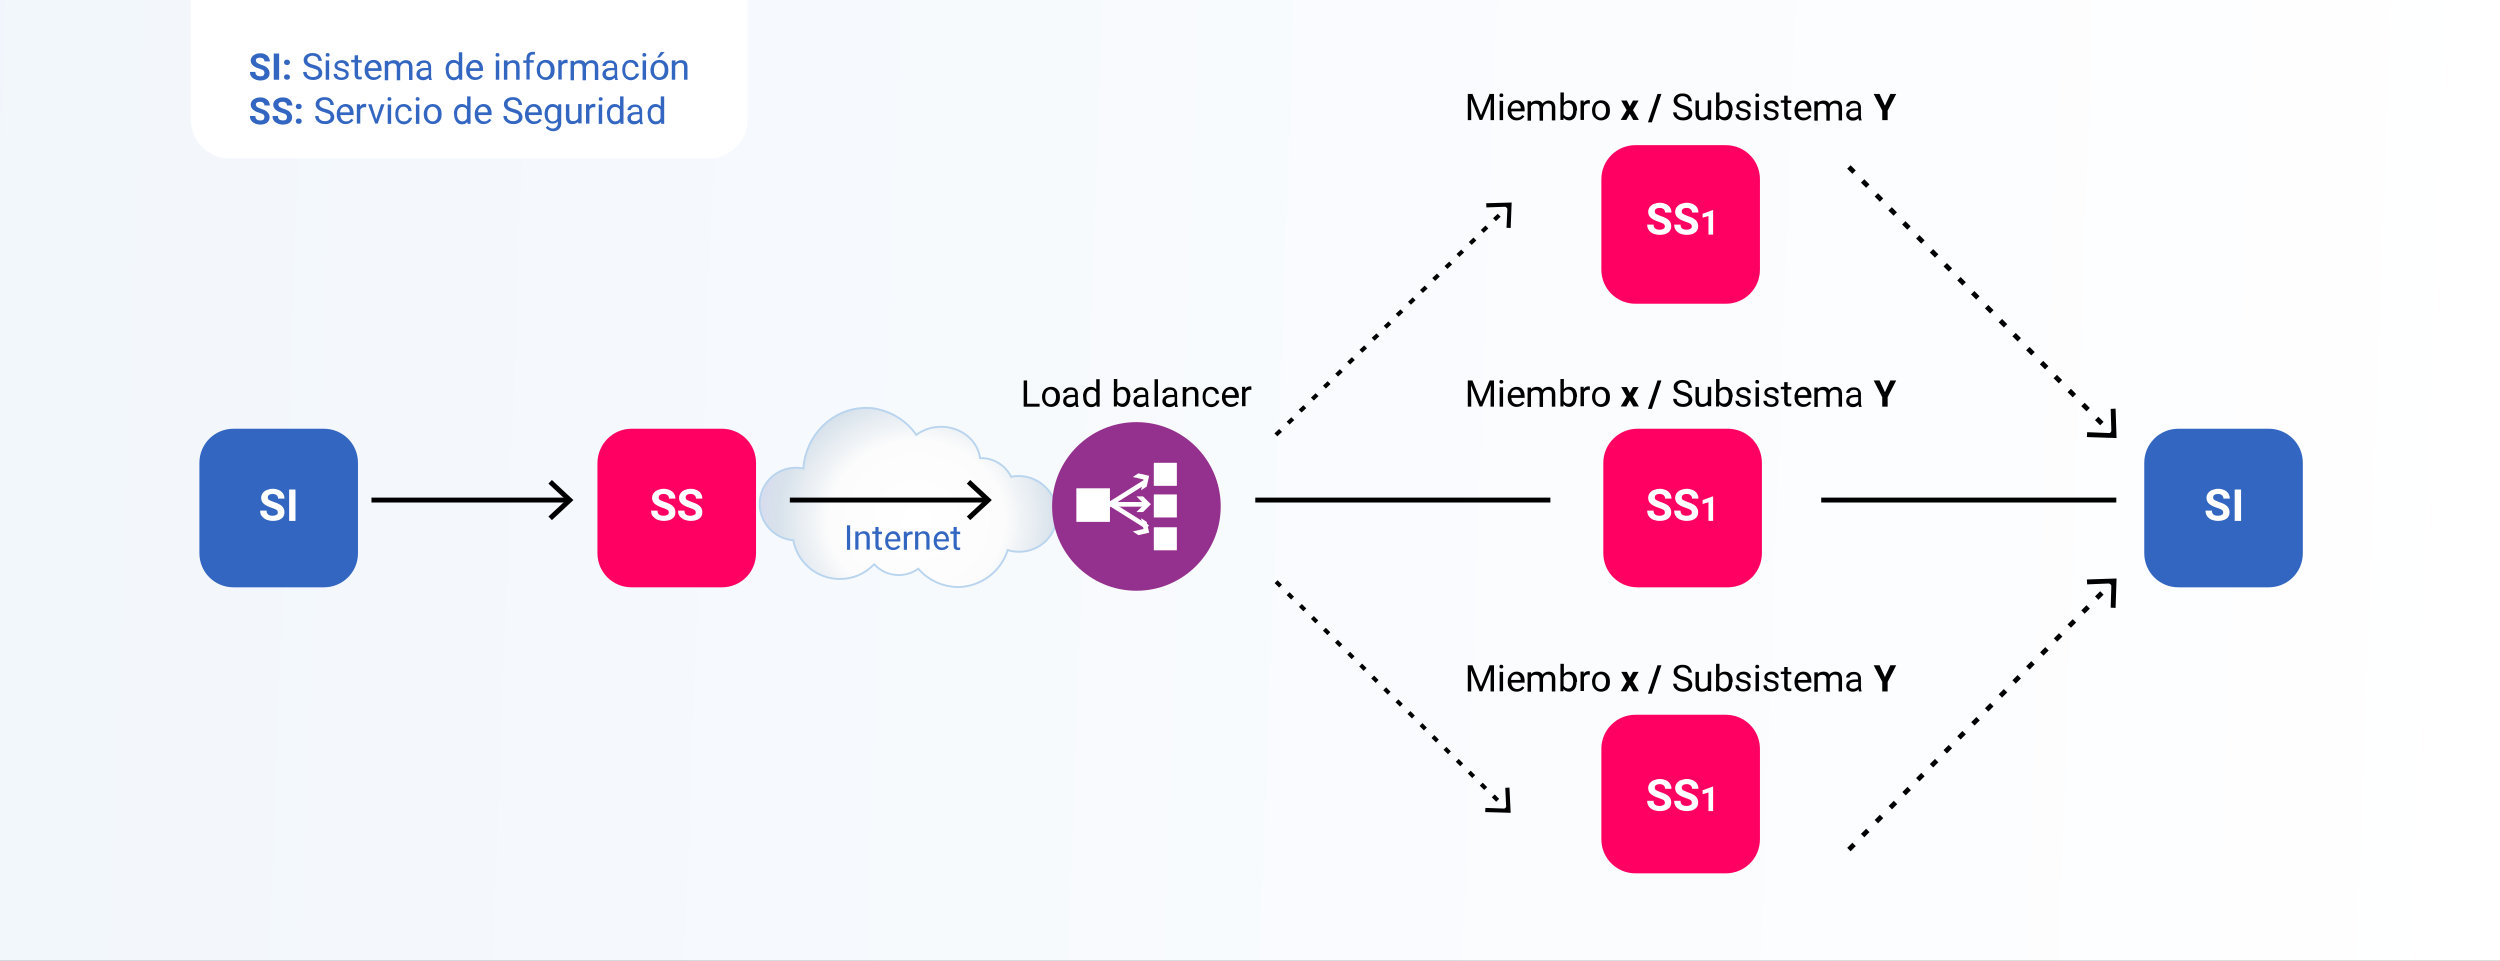 <?xml version="1.0" encoding="utf-8"?>
<!-- Generator: Adobe Illustrator 25.2.3, SVG Export Plug-In . SVG Version: 6.00 Build 0)  -->
<svg version="1.1" id="Capa_1" xmlns="http://www.w3.org/2000/svg" xmlns:xlink="http://www.w3.org/1999/xlink" x="0px" y="0px"
	 viewBox="0 0 1020 392" style="enable-background:new 0 0 1020 392;" xml:space="preserve">
<rect x="0" y="0" width="1020" height="392" fill="#333333" stroke="none"/>
<style type="text/css">
	.st0{fill:url(#Rectángulo_5200_1_);}
	.st1{fill:none;stroke:#000000;stroke-width:2;stroke-miterlimit:10;}
	.st2{opacity:0.7;}
	.st3{fill:#065270;}
	.st4{fill:url(#Trazado_99714_1_);stroke:#B9D4EF;stroke-width:0.776;stroke-miterlimit:10;}
	.st5{fill:#3366C1;}
	.st6{fill:#FF0062;}
	.st7{enable-background:new    ;}
	.st8{fill:#FFFFFF;}
	.st9{fill:#94308D;}
</style>
<g id="Grupo_55011" transform="translate(-284 -2579)">
	
		<linearGradient id="Rectángulo_5200_1_" gradientUnits="userSpaceOnUse" x1="496.799" y1="3194.809" x2="495.278" y2="3194.83" gradientTransform="matrix(1020 0 0 -392 -505424 1255142.875)">
		<stop  offset="0" style="stop-color:#FFFFFF"/>
		<stop  offset="0.7" style="stop-color:#F1F6FC"/>
		<stop  offset="1" style="stop-color:#B8D3EE"/>
	</linearGradient>
	<rect id="Rectángulo_5200" x="284" y="2579" class="st0" width="1020" height="392"/>
	<g id="Grupo_53875" transform="translate(-3148.344 5264.425)">
		<g id="Capa_1_1_">
			<line id="Línea_147" class="st1" x1="4175.4" y1="-2481.4" x2="4295.8" y2="-2481.4"/>
			<g id="Grupo_53855">
				<path id="Trazado_99711" d="M4293.6-2507.4l-0.9-0.9l1.4-1.4l0.9,0.9L4293.6-2507.4z M4289.2-2511.9l-2.1-2.1l1.4-1.4l2.1,2.1
					L4289.2-2511.9z M4283.6-2517.6l-2.1-2.1l1.4-1.4l2.1,2.1L4283.6-2517.6z M4278-2523.3l-2.1-2.1l1.4-1.4l2.1,2.1L4278-2523.3z
					 M4272.3-2529l-2.1-2.1l1.4-1.4l2.1,2.1L4272.3-2529z M4266.7-2534.7l-2.1-2.1l1.4-1.4l2.1,2.1L4266.7-2534.7z M4261.1-2540.4
					l-2.1-2.1l1.4-1.4l2.1,2.1L4261.1-2540.4z M4255.5-2546.1l-2.1-2.1l1.4-1.4l2.1,2.1L4255.5-2546.1z M4249.9-2551.8l-2.1-2.1
					l1.4-1.4l2.1,2.1L4249.9-2551.8z M4244.3-2557.5l-2.1-2.1l1.4-1.4l2.1,2.1L4244.3-2557.5z M4238.6-2563.2l-2.1-2.1l1.4-1.4
					l2.1,2.1L4238.6-2563.2z M4233-2568.9l-2.1-2.1l1.4-1.4l2.1,2.1L4233-2568.9z M4227.4-2574.6l-2.1-2.1l1.4-1.4l2.1,2.1
					L4227.4-2574.6z M4221.8-2580.3l-2.1-2.1l1.4-1.4l2.1,2.1L4221.8-2580.3z M4216.2-2586l-2.1-2.1l1.4-1.4l2.1,2.1L4216.2-2586z
					 M4210.5-2591.7l-2.1-2.1l1.4-1.4l2.1,2.1L4210.5-2591.7z M4204.9-2597.4l-2.1-2.1l1.4-1.4l2.1,2.1L4204.9-2597.4z
					 M4199.3-2603.1l-2.1-2.1l1.4-1.4l2.1,2.1L4199.3-2603.1z M4193.7-2608.8l-2.1-2.1l1.4-1.4l2.1,2.1L4193.7-2608.8z
					 M4188.1-2614.5l-2.1-2.1l1.4-1.4l2.1,2.1L4188.1-2614.5z"/>
				<g id="Grupo_53854">
					<path id="Trazado_99712" d="M4283.8-2507.1l0.1-2l9.9,0.4l-0.3-9.9l2-0.1l0.4,12L4283.8-2507.1z"/>
				</g>
			</g>
			<line id="Línea_148" class="st1" x1="3944.5" y1="-2481.4" x2="4064.9" y2="-2481.4"/>
			<g id="Grupo_53857">
				<g id="Grupo_53856" class="st2">
					<path id="Trazado_99713" class="st3" d="M3848-2491.2c-1.1,0-2.1,0.1-3.1,0.3c-2.3-4.6-7-7.6-12.1-7.6c-0.2,0-0.4,0-0.6,0
						c-0.9-7.2-7.7-12.8-15.9-12.8c-3.6,0-7.2,1.1-10.1,3.3c-4.7-6.8-12.4-10.9-20.7-11c-13.4,0-24.5,10.9-25.5,24.7
						c-1-0.2-2-0.3-3-0.3c-8.2,0-14.8,6.6-14.8,14.8c0,7.7,6,14.2,13.7,14.8c1.7,9.2,9.7,15.8,19,15.8c5.3,0,10.3-2.1,14-6
						c2.6,2.8,6.2,4.4,10,4.4c2.9,0,5.7-0.9,8-2.6c4,4.7,9.9,7.4,16.1,7.5c9.3-0.1,17.6-6.2,20.4-15.1c1.5,0.5,3.1,0.7,4.7,0.7
						c8.6,0,15.5-6.9,15.5-15.5C3863.5-2484.2,3856.5-2491.2,3848-2491.2z"/>
				</g>
				
					<radialGradient id="Trazado_99714_1_" cx="3641.984" cy="-2072.558" r="0.956" gradientTransform="matrix(73.105 0 0 -66.216 -262439.906 -139709.969)" gradientUnits="userSpaceOnUse">
					<stop  offset="0" style="stop-color:#FFFFFF"/>
					<stop  offset="0.514" style="stop-color:#FCFCFC"/>
					<stop  offset="0.81" style="stop-color:#D8E2EB"/>
					<stop  offset="1" style="stop-color:#D8D8F0"/>
				</radialGradient>
				<path id="Trazado_99714" class="st4" d="M3848-2491.2c-1.1,0-2.1,0.1-3.1,0.3c-2.3-4.6-7-7.6-12.1-7.6c-0.2,0-0.4,0-0.6,0
					c-0.9-7.2-7.7-12.8-15.9-12.8c-3.6,0-7.2,1.1-10.1,3.3c-3.7-5.4-9.4-9.1-15.8-10.5l-0.4-0.1c-1.5-0.3-2.9-0.4-4.4-0.4
					c-13.4,0-24.5,10.9-25.5,24.7c-1-0.2-2-0.3-3-0.3c-8.2,0-14.8,6.6-14.8,14.8c0,7.7,6,14.2,13.7,14.8c1.7,9.2,9.7,15.8,19,15.8
					c5.3,0,10.3-2.1,14-6c2.6,2.8,6.2,4.4,10,4.4c2.9,0,5.7-0.9,8-2.6c4,4.7,9.9,7.4,16.1,7.5c9.3-0.1,17.6-6.2,20.4-15.1
					c1.5,0.5,3.1,0.7,4.7,0.7c8.6,0,15.5-6.9,15.5-15.5C3863.5-2484.2,3856.5-2491.2,3848-2491.2z"/>
			</g>
			<path id="Rectángulo_5184" class="st5" d="M3527.6-2510.5h36.9c7.7,0,13.9,6.2,13.9,13.9v36.9c0,7.7-6.2,13.9-13.9,13.9h-36.9
				c-7.7,0-13.9-6.2-13.9-13.9v-36.9C3513.7-2504.3,3519.9-2510.5,3527.6-2510.5z"/>
			<path id="Rectángulo_5185" class="st6" d="M3690-2510.5h36.9c7.7,0,13.9,6.2,13.9,13.9v36.9c0,7.7-6.2,13.9-13.9,13.9H3690
				c-7.7,0-13.9-6.2-13.9-13.9v-36.9C3676.2-2504.3,3682.4-2510.5,3690-2510.5z"/>
			<path id="Rectángulo_5186" class="st6" d="M4100.4-2510.5h36.9c7.7,0,13.9,6.2,13.9,13.9v36.9c0,7.7-6.2,13.9-13.9,13.9h-36.9
				c-7.7,0-13.9-6.2-13.9-13.9v-36.9C4086.5-2504.3,4092.8-2510.5,4100.4-2510.5z"/>
			<path id="Rectángulo_5187" class="st6" d="M4099.6-2393.8h36.9c7.7,0,13.9,6.2,13.9,13.9v36.9c0,7.7-6.2,13.9-13.9,13.9h-36.9
				c-7.7,0-13.9-6.2-13.9-13.9v-36.9C4085.7-2387.6,4091.9-2393.8,4099.6-2393.8z"/>
			<path id="Rectángulo_5188" class="st6" d="M4099.6-2626.2h36.9c7.7,0,13.9,6.2,13.9,13.9v36.9c0,7.7-6.2,13.9-13.9,13.9h-36.9
				c-7.7,0-13.9-6.2-13.9-13.9v-36.9C4085.7-2620,4091.9-2626.2,4099.6-2626.2z"/>
			<path id="Rectángulo_5189" class="st5" d="M4321.1-2510.5h36.9c7.7,0,13.9,6.2,13.9,13.9v36.9c0,7.7-6.2,13.9-13.9,13.9h-36.9
				c-7.7,0-13.9-6.2-13.9-13.9v-36.9C4307.2-2504.3,4313.4-2510.5,4321.1-2510.5z"/>
			<g class="st7">
				<path class="st8" d="M3545.7-2476.3c0-0.5-0.2-0.9-0.5-1.1s-1-0.5-1.9-0.8s-1.6-0.6-2.2-0.9c-1.5-0.8-2.2-1.8-2.2-3.2
					c0-0.7,0.2-1.3,0.6-1.9c0.4-0.5,0.9-1,1.7-1.3s1.5-0.5,2.5-0.5c0.9,0,1.7,0.2,2.4,0.5c0.7,0.3,1.3,0.8,1.7,1.4s0.6,1.3,0.6,2.1
					h-2.6c0-0.6-0.2-1-0.6-1.4c-0.4-0.3-0.9-0.5-1.6-0.5c-0.6,0-1.1,0.1-1.5,0.4c-0.4,0.3-0.5,0.6-0.5,1.1c0,0.4,0.2,0.8,0.6,1
					s1,0.5,1.9,0.8c1.5,0.5,2.6,1,3.3,1.7s1,1.5,1,2.5c0,1.1-0.4,2-1.3,2.6c-0.8,0.6-2,0.9-3.4,0.9c-1,0-1.9-0.2-2.7-0.5
					c-0.8-0.4-1.4-0.9-1.9-1.5s-0.6-1.4-0.6-2.2h2.6c0,1.4,0.8,2.1,2.5,2.1c0.6,0,1.1-0.1,1.5-0.4
					C3545.5-2475.5,3545.7-2475.8,3545.7-2476.3z"/>
				<path class="st8" d="M3552.9-2472.9h-2.6v-12.8h2.6V-2472.9z"/>
			</g>
			<g class="st7">
				<path class="st8" d="M4339.4-2476.3c0-0.5-0.2-0.9-0.5-1.1s-1-0.5-1.9-0.8s-1.6-0.6-2.2-0.9c-1.5-0.8-2.2-1.8-2.2-3.2
					c0-0.7,0.2-1.3,0.6-1.9c0.4-0.5,0.9-1,1.7-1.3s1.5-0.5,2.5-0.5c0.9,0,1.7,0.2,2.4,0.5c0.7,0.3,1.3,0.8,1.7,1.4s0.6,1.3,0.6,2.1
					h-2.6c0-0.6-0.2-1-0.6-1.4c-0.4-0.3-0.9-0.5-1.6-0.5c-0.6,0-1.1,0.1-1.5,0.4c-0.4,0.3-0.5,0.6-0.5,1.1c0,0.4,0.2,0.8,0.6,1
					s1,0.5,1.8,0.8c1.5,0.5,2.6,1,3.3,1.7s1,1.5,1,2.5c0,1.1-0.4,2-1.3,2.6c-0.8,0.6-2,0.9-3.4,0.9c-1,0-1.9-0.2-2.7-0.5
					c-0.8-0.4-1.4-0.9-1.8-1.5s-0.6-1.4-0.6-2.2h2.6c0,1.4,0.8,2.1,2.5,2.1c0.6,0,1.1-0.1,1.5-0.4
					C4339.3-2475.5,4339.4-2475.8,4339.4-2476.3z"/>
				<path class="st8" d="M4346.7-2472.9h-2.6v-12.8h2.6V-2472.9z"/>
			</g>
			<g class="st7">
				<path class="st8" d="M3705.2-2476.3c0-0.5-0.2-0.9-0.5-1.1s-1-0.5-1.9-0.8s-1.6-0.6-2.2-0.9c-1.5-0.8-2.2-1.8-2.2-3.2
					c0-0.7,0.2-1.3,0.6-1.9c0.4-0.5,0.9-1,1.7-1.3s1.5-0.5,2.5-0.5c0.9,0,1.7,0.2,2.4,0.5c0.7,0.3,1.3,0.8,1.7,1.4s0.6,1.3,0.6,2.1
					h-2.6c0-0.6-0.2-1-0.6-1.4c-0.4-0.3-0.9-0.5-1.6-0.5c-0.6,0-1.1,0.1-1.5,0.4c-0.4,0.3-0.5,0.6-0.5,1.1c0,0.4,0.2,0.8,0.6,1
					s1,0.5,1.9,0.8c1.5,0.5,2.6,1,3.3,1.7s1,1.5,1,2.5c0,1.1-0.4,2-1.3,2.6c-0.8,0.6-2,0.9-3.4,0.9c-1,0-1.9-0.2-2.7-0.5
					c-0.8-0.4-1.4-0.9-1.9-1.5s-0.6-1.4-0.6-2.2h2.6c0,1.4,0.8,2.1,2.5,2.1c0.6,0,1.1-0.1,1.5-0.4
					C3705-2475.5,3705.2-2475.8,3705.2-2476.3z"/>
				<path class="st8" d="M3716.2-2476.3c0-0.5-0.2-0.9-0.5-1.1s-1-0.5-1.9-0.8s-1.6-0.6-2.2-0.9c-1.5-0.8-2.2-1.8-2.2-3.2
					c0-0.7,0.2-1.3,0.6-1.9c0.4-0.5,0.9-1,1.7-1.3s1.5-0.5,2.5-0.5c0.9,0,1.7,0.2,2.4,0.5c0.7,0.3,1.3,0.8,1.7,1.4s0.6,1.3,0.6,2.1
					h-2.6c0-0.6-0.2-1-0.6-1.4c-0.4-0.3-0.9-0.5-1.6-0.5c-0.6,0-1.1,0.1-1.5,0.4c-0.4,0.3-0.5,0.6-0.5,1.1c0,0.4,0.2,0.8,0.6,1
					s1,0.5,1.9,0.8c1.5,0.5,2.6,1,3.3,1.7s1,1.5,1,2.5c0,1.1-0.4,2-1.3,2.6c-0.8,0.6-2,0.9-3.4,0.9c-1,0-1.9-0.2-2.7-0.5
					c-0.8-0.4-1.4-0.9-1.9-1.5s-0.6-1.4-0.6-2.2h2.6c0,1.4,0.8,2.1,2.5,2.1c0.6,0,1.1-0.1,1.5-0.4
					C3716.1-2475.5,3716.2-2475.8,3716.2-2476.3z"/>
			</g>
			<g class="st7">
				<path class="st8" d="M4111.6-2476.3c0-0.5-0.2-0.9-0.5-1.1s-1-0.5-1.9-0.8s-1.6-0.6-2.2-0.9c-1.5-0.8-2.2-1.8-2.2-3.2
					c0-0.7,0.2-1.3,0.6-1.9c0.4-0.5,0.9-1,1.7-1.3s1.5-0.5,2.5-0.5c0.9,0,1.7,0.2,2.4,0.5c0.7,0.3,1.3,0.8,1.7,1.4s0.6,1.3,0.6,2.1
					h-2.6c0-0.6-0.2-1-0.6-1.4c-0.4-0.3-0.9-0.5-1.6-0.5c-0.6,0-1.1,0.1-1.5,0.4c-0.4,0.3-0.5,0.6-0.5,1.1c0,0.4,0.2,0.8,0.6,1
					s1,0.5,1.8,0.8c1.5,0.5,2.6,1,3.3,1.7s1,1.5,1,2.5c0,1.1-0.4,2-1.3,2.6c-0.8,0.6-2,0.9-3.4,0.9c-1,0-1.9-0.2-2.7-0.5
					c-0.8-0.4-1.4-0.9-1.8-1.5s-0.6-1.4-0.6-2.2h2.6c0,1.4,0.8,2.1,2.5,2.1c0.6,0,1.1-0.1,1.5-0.4
					C4111.4-2475.5,4111.6-2475.8,4111.6-2476.3z"/>
				<path class="st8" d="M4122.6-2476.3c0-0.5-0.2-0.9-0.5-1.1s-1-0.5-1.9-0.8s-1.6-0.6-2.2-0.9c-1.5-0.8-2.2-1.8-2.2-3.2
					c0-0.7,0.2-1.3,0.6-1.9c0.4-0.5,0.9-1,1.7-1.3s1.5-0.5,2.5-0.5c0.9,0,1.7,0.2,2.4,0.5c0.7,0.3,1.3,0.8,1.7,1.4s0.6,1.3,0.6,2.1
					h-2.6c0-0.6-0.2-1-0.6-1.4c-0.4-0.3-0.9-0.5-1.6-0.5c-0.6,0-1.1,0.1-1.5,0.4c-0.4,0.3-0.5,0.6-0.5,1.1c0,0.4,0.2,0.8,0.6,1
					s1,0.5,1.8,0.8c1.5,0.5,2.6,1,3.3,1.7s1,1.5,1,2.5c0,1.1-0.4,2-1.3,2.6c-0.8,0.6-2,0.9-3.4,0.9c-1,0-1.9-0.2-2.7-0.5
					c-0.8-0.4-1.4-0.9-1.8-1.5s-0.6-1.4-0.6-2.2h2.6c0,1.4,0.8,2.1,2.5,2.1c0.6,0,1.1-0.1,1.5-0.4
					C4122.4-2475.5,4122.6-2475.8,4122.6-2476.3z"/>
			</g>
			<g class="st7">
				<path class="st8" d="M4131.4-2472.9h-2v-7.6l-2.4,0.7v-1.6l4.1-1.5h0.2V-2472.9z"/>
			</g>
			<g class="st7">
				<path class="st8" d="M4111.6-2593c0-0.5-0.2-0.9-0.5-1.1s-1-0.5-1.9-0.8s-1.6-0.6-2.2-0.9c-1.5-0.8-2.2-1.8-2.2-3.2
					c0-0.7,0.2-1.3,0.6-1.9c0.4-0.5,0.9-1,1.7-1.3s1.5-0.5,2.5-0.5c0.9,0,1.7,0.2,2.4,0.5c0.7,0.3,1.3,0.8,1.7,1.4s0.6,1.3,0.6,2.1
					h-2.6c0-0.6-0.2-1-0.6-1.4c-0.4-0.3-0.9-0.5-1.6-0.5c-0.6,0-1.1,0.1-1.5,0.4c-0.4,0.3-0.5,0.6-0.5,1.1c0,0.4,0.2,0.8,0.6,1
					s1,0.5,1.8,0.8c1.5,0.5,2.6,1,3.3,1.7s1,1.5,1,2.5c0,1.1-0.4,2-1.3,2.6c-0.8,0.6-2,0.9-3.4,0.9c-1,0-1.9-0.2-2.7-0.5
					c-0.8-0.4-1.4-0.9-1.8-1.5s-0.6-1.4-0.6-2.2h2.6c0,1.4,0.8,2.1,2.5,2.1c0.6,0,1.1-0.1,1.5-0.4
					C4111.4-2592.2,4111.6-2592.6,4111.6-2593z"/>
				<path class="st8" d="M4122.6-2593c0-0.5-0.2-0.9-0.5-1.1s-1-0.5-1.9-0.8s-1.6-0.6-2.2-0.9c-1.5-0.8-2.2-1.8-2.2-3.2
					c0-0.7,0.2-1.3,0.6-1.9c0.4-0.5,0.9-1,1.7-1.3s1.5-0.5,2.5-0.5c0.9,0,1.7,0.2,2.4,0.5c0.7,0.3,1.3,0.8,1.7,1.4s0.6,1.3,0.6,2.1
					h-2.6c0-0.6-0.2-1-0.6-1.4c-0.4-0.3-0.9-0.5-1.6-0.5c-0.6,0-1.1,0.1-1.5,0.4c-0.4,0.3-0.5,0.6-0.5,1.1c0,0.4,0.2,0.8,0.6,1
					s1,0.5,1.8,0.8c1.5,0.5,2.6,1,3.3,1.7s1,1.5,1,2.5c0,1.1-0.4,2-1.3,2.6c-0.8,0.6-2,0.9-3.4,0.9c-1,0-1.9-0.2-2.7-0.5
					c-0.8-0.4-1.4-0.9-1.8-1.5s-0.6-1.4-0.6-2.2h2.6c0,1.4,0.8,2.1,2.5,2.1c0.6,0,1.1-0.1,1.5-0.4
					C4122.4-2592.2,4122.6-2592.6,4122.6-2593z"/>
			</g>
			<g class="st7">
				<path class="st8" d="M4131.4-2589.7h-2v-7.6l-2.4,0.7v-1.6l4.1-1.5h0.2V-2589.7z"/>
			</g>
			<g class="st7">
				<path class="st8" d="M4111.6-2357.9c0-0.5-0.2-0.9-0.5-1.1s-1-0.5-1.9-0.8s-1.6-0.6-2.2-0.9c-1.5-0.8-2.2-1.8-2.2-3.2
					c0-0.7,0.2-1.3,0.6-1.9c0.4-0.5,0.9-1,1.7-1.3s1.5-0.5,2.5-0.5c0.9,0,1.7,0.2,2.4,0.5c0.7,0.3,1.3,0.8,1.7,1.4s0.6,1.3,0.6,2.1
					h-2.6c0-0.6-0.2-1-0.6-1.4c-0.4-0.3-0.9-0.5-1.6-0.5c-0.6,0-1.1,0.1-1.5,0.4c-0.4,0.3-0.5,0.6-0.5,1.1c0,0.4,0.2,0.8,0.6,1
					s1,0.5,1.8,0.8c1.5,0.5,2.6,1,3.3,1.7s1,1.5,1,2.5c0,1.1-0.4,2-1.3,2.6c-0.8,0.6-2,0.9-3.4,0.9c-1,0-1.9-0.2-2.7-0.5
					c-0.8-0.4-1.4-0.9-1.8-1.5s-0.6-1.4-0.6-2.2h2.6c0,1.4,0.8,2.1,2.5,2.1c0.6,0,1.1-0.1,1.5-0.4
					C4111.4-2357.1,4111.6-2357.4,4111.6-2357.9z"/>
				<path class="st8" d="M4122.6-2357.9c0-0.5-0.2-0.9-0.5-1.1s-1-0.5-1.9-0.8s-1.6-0.6-2.2-0.9c-1.5-0.8-2.2-1.8-2.2-3.2
					c0-0.7,0.2-1.3,0.6-1.9c0.4-0.5,0.9-1,1.7-1.3s1.5-0.5,2.5-0.5c0.9,0,1.7,0.2,2.4,0.5c0.7,0.3,1.3,0.8,1.7,1.4s0.6,1.3,0.6,2.1
					h-2.6c0-0.6-0.2-1-0.6-1.4c-0.4-0.3-0.9-0.5-1.6-0.5c-0.6,0-1.1,0.1-1.5,0.4c-0.4,0.3-0.5,0.6-0.5,1.1c0,0.4,0.2,0.8,0.6,1
					s1,0.5,1.8,0.8c1.5,0.5,2.6,1,3.3,1.7s1,1.5,1,2.5c0,1.1-0.4,2-1.3,2.6c-0.8,0.6-2,0.9-3.4,0.9c-1,0-1.9-0.2-2.7-0.5
					c-0.8-0.4-1.4-0.9-1.8-1.5s-0.6-1.4-0.6-2.2h2.6c0,1.4,0.8,2.1,2.5,2.1c0.6,0,1.1-0.1,1.5-0.4
					C4122.4-2357.1,4122.6-2357.4,4122.6-2357.9z"/>
			</g>
			<g class="st7">
				<path class="st8" d="M4131.4-2354.5h-2v-7.6l-2.4,0.7v-1.6l4.1-1.5h0.2V-2354.5z"/>
			</g>
			<g class="st7">
				<path d="M4033.1-2647.1l3.5,8.7l3.5-8.7h1.8v10.7h-1.4v-4.2l0.1-4.5l-3.5,8.6h-1.1l-3.5-8.6l0.1,4.5v4.2h-1.4v-10.7H4033.1z"/>
				<path d="M4044.1-2646.5c0-0.2,0.1-0.4,0.2-0.6c0.1-0.2,0.3-0.2,0.6-0.2s0.5,0.1,0.6,0.2c0.1,0.2,0.2,0.3,0.2,0.6
					c0,0.2-0.1,0.4-0.2,0.5s-0.3,0.2-0.6,0.2s-0.5-0.1-0.6-0.2C4044.2-2646,4044.1-2646.2,4044.1-2646.5z M4045.6-2636.4h-1.4v-7.9
					h1.4V-2636.4z"/>
				<path d="M4051.1-2636.3c-1.1,0-1.9-0.4-2.6-1.1c-0.7-0.7-1-1.6-1-2.8v-0.2c0-0.8,0.1-1.5,0.5-2.1c0.3-0.6,0.7-1.1,1.3-1.5
					c0.5-0.3,1.1-0.5,1.8-0.5c1,0,1.8,0.3,2.4,1c0.6,0.7,0.9,1.7,0.9,2.9v0.6h-5.4c0,0.8,0.2,1.4,0.7,1.9c0.4,0.5,1,0.7,1.7,0.7
					c0.5,0,0.9-0.1,1.2-0.3s0.6-0.5,0.9-0.8l0.8,0.6C4053.4-2636.8,4052.4-2636.3,4051.1-2636.3z M4050.9-2643.4
					c-0.5,0-1,0.2-1.4,0.6c-0.4,0.4-0.6,1-0.7,1.7h4v-0.1c0-0.7-0.2-1.2-0.6-1.6C4051.9-2643.2,4051.5-2643.4,4050.9-2643.4z"/>
				<path d="M4057-2644.3l0,0.9c0.6-0.7,1.4-1,2.4-1c1.1,0,1.9,0.4,2.3,1.3c0.3-0.4,0.6-0.7,1-0.9s0.9-0.4,1.5-0.4
					c1.7,0,2.6,0.9,2.7,2.8v5.3h-1.4v-5.2c0-0.6-0.1-1-0.4-1.3c-0.3-0.3-0.7-0.4-1.3-0.4c-0.5,0-0.9,0.2-1.3,0.5
					c-0.3,0.3-0.5,0.7-0.6,1.2v5.3h-1.4v-5.2c0-1.2-0.6-1.7-1.7-1.7c-0.9,0-1.5,0.4-1.8,1.1v5.8h-1.4v-7.9H4057z"/>
				<path d="M4075.6-2640.3c0,1.2-0.3,2.2-0.8,2.9c-0.6,0.7-1.3,1.1-2.2,1.1c-1,0-1.8-0.4-2.3-1.1l-0.1,0.9h-1.2v-11.2h1.4v4.2
					c0.5-0.7,1.3-1,2.3-1c1,0,1.7,0.4,2.3,1.1c0.5,0.7,0.8,1.7,0.8,3V-2640.3z M4074.2-2640.5c0-0.9-0.2-1.6-0.5-2.1
					c-0.4-0.5-0.9-0.8-1.5-0.8c-0.9,0-1.5,0.4-1.9,1.2v3.4c0.4,0.8,1.1,1.2,1.9,1.2c0.7,0,1.2-0.3,1.5-0.8
					S4074.2-2639.4,4074.2-2640.5z"/>
				<path d="M4081.1-2643.1c-0.2,0-0.4-0.1-0.7-0.1c-0.9,0-1.5,0.4-1.8,1.1v5.6h-1.4v-7.9h1.3l0,0.9c0.4-0.7,1.1-1.1,1.9-1.1
					c0.3,0,0.5,0,0.6,0.1V-2643.1z"/>
				<path d="M4081.9-2640.5c0-0.8,0.2-1.5,0.5-2.1c0.3-0.6,0.7-1.1,1.3-1.4c0.5-0.3,1.2-0.5,1.9-0.5c1.1,0,2,0.4,2.6,1.1
					c0.7,0.7,1,1.7,1,3v0.1c0,0.8-0.1,1.5-0.4,2.1c-0.3,0.6-0.7,1.1-1.3,1.4c-0.6,0.3-1.2,0.5-1.9,0.5c-1.1,0-1.9-0.4-2.6-1.1
					C4082.2-2638.1,4081.9-2639.1,4081.9-2640.5L4081.9-2640.5z M4083.2-2640.3c0,0.9,0.2,1.6,0.6,2.1s1,0.8,1.6,0.8
					c0.7,0,1.2-0.3,1.6-0.8c0.4-0.5,0.6-1.3,0.6-2.3c0-0.9-0.2-1.6-0.6-2.1c-0.4-0.5-1-0.8-1.6-0.8c-0.7,0-1.2,0.3-1.6,0.8
					C4083.4-2642.1,4083.2-2641.3,4083.2-2640.3z"/>
			</g>
			<g class="st7">
				<path d="M4097.3-2642l1.3-2.4h2.3l-2.3,3.9l2.4,4h-2.3l-1.4-2.5l-1.4,2.5h-2.3l2.4-4l-2.2-3.9h2.3L4097.3-2642z"/>
				<path d="M4106.3-2635.5h-1.6l3.9-11.6h1.6L4106.3-2635.5z"/>
			</g>
			<g class="st7">
				<path d="M4118.6-2641.2c-1.2-0.3-2.1-0.8-2.6-1.3c-0.5-0.5-0.8-1.1-0.8-1.9c0-0.8,0.3-1.5,1-2.1c0.7-0.5,1.5-0.8,2.6-0.8
					c0.7,0,1.4,0.1,2,0.4c0.6,0.3,1,0.7,1.3,1.2c0.3,0.5,0.5,1,0.5,1.6h-1.4c0-0.6-0.2-1.2-0.6-1.5s-1-0.6-1.7-0.6
					c-0.7,0-1.2,0.2-1.6,0.5c-0.4,0.3-0.6,0.7-0.6,1.3c0,0.4,0.2,0.8,0.6,1.1s1,0.6,1.9,0.8c0.9,0.2,1.6,0.5,2.1,0.8
					c0.5,0.3,0.9,0.7,1.1,1.1c0.2,0.4,0.4,0.9,0.4,1.4c0,0.9-0.3,1.6-1,2.1c-0.7,0.5-1.6,0.8-2.7,0.8c-0.7,0-1.4-0.1-2.1-0.4
					c-0.6-0.3-1.1-0.7-1.5-1.2c-0.3-0.5-0.5-1-0.5-1.7h1.4c0,0.6,0.2,1.2,0.7,1.5c0.5,0.4,1.1,0.6,1.9,0.6c0.7,0,1.3-0.2,1.7-0.5
					s0.6-0.7,0.6-1.2s-0.2-0.9-0.5-1.2C4120.2-2640.6,4119.5-2640.9,4118.6-2641.2z"/>
				<path d="M4129-2637.2c-0.5,0.6-1.3,0.9-2.3,0.9c-0.8,0-1.5-0.2-1.9-0.7c-0.4-0.5-0.7-1.2-0.7-2.2v-5.2h1.4v5.1
					c0,1.2,0.5,1.8,1.5,1.8c1,0,1.7-0.4,2.1-1.2v-5.8h1.4v7.9h-1.3L4129-2637.2z"/>
				<path d="M4139.1-2640.3c0,1.2-0.3,2.2-0.8,2.9c-0.6,0.7-1.3,1.1-2.2,1.1c-1,0-1.8-0.4-2.3-1.1l-0.1,0.9h-1.2v-11.2h1.4v4.2
					c0.5-0.7,1.3-1,2.3-1s1.7,0.4,2.3,1.1c0.5,0.7,0.8,1.7,0.8,3V-2640.3z M4137.7-2640.5c0-0.9-0.2-1.6-0.5-2.1s-0.9-0.8-1.5-0.8
					c-0.9,0-1.5,0.4-1.9,1.2v3.4c0.4,0.8,1.1,1.2,1.9,1.2c0.6,0,1.2-0.3,1.5-0.8S4137.7-2639.4,4137.7-2640.5z"/>
				<path d="M4145.4-2638.5c0-0.4-0.1-0.7-0.4-0.9c-0.3-0.2-0.8-0.4-1.4-0.5c-0.7-0.1-1.2-0.3-1.6-0.5c-0.4-0.2-0.7-0.4-0.9-0.7
					c-0.2-0.3-0.3-0.6-0.3-1c0-0.6,0.3-1.2,0.8-1.6c0.5-0.4,1.2-0.7,2.1-0.7c0.9,0,1.6,0.2,2.2,0.7s0.8,1.1,0.8,1.8h-1.4
					c0-0.4-0.2-0.7-0.5-1s-0.7-0.4-1.2-0.4c-0.5,0-0.9,0.1-1.2,0.3c-0.3,0.2-0.4,0.5-0.4,0.8c0,0.3,0.1,0.6,0.4,0.7
					c0.3,0.2,0.7,0.3,1.4,0.5c0.7,0.2,1.2,0.3,1.6,0.5s0.7,0.5,0.9,0.8c0.2,0.3,0.3,0.7,0.3,1.1c0,0.7-0.3,1.3-0.8,1.7
					c-0.6,0.4-1.3,0.6-2.2,0.6c-0.6,0-1.2-0.1-1.7-0.3s-0.9-0.5-1.1-0.9c-0.3-0.4-0.4-0.8-0.4-1.3h1.4c0,0.5,0.2,0.8,0.5,1.1
					c0.3,0.3,0.8,0.4,1.3,0.4c0.5,0,0.9-0.1,1.2-0.3C4145.2-2637.9,4145.4-2638.2,4145.4-2638.5z"/>
				<path d="M4148.5-2646.5c0-0.2,0.1-0.4,0.2-0.6c0.1-0.2,0.3-0.2,0.6-0.2s0.5,0.1,0.6,0.2c0.1,0.2,0.2,0.3,0.2,0.6
					c0,0.2-0.1,0.4-0.2,0.5s-0.3,0.2-0.6,0.2s-0.5-0.1-0.6-0.2C4148.6-2646,4148.5-2646.2,4148.5-2646.5z M4150-2636.4h-1.4v-7.9
					h1.4V-2636.4z"/>
				<path d="M4156.8-2638.5c0-0.4-0.1-0.7-0.4-0.9c-0.3-0.2-0.8-0.4-1.4-0.5c-0.7-0.1-1.2-0.3-1.6-0.5c-0.4-0.2-0.7-0.4-0.9-0.7
					s-0.3-0.6-0.3-1c0-0.6,0.3-1.2,0.8-1.6c0.5-0.4,1.3-0.7,2.1-0.7c0.9,0,1.6,0.2,2.2,0.7c0.6,0.5,0.8,1.1,0.8,1.8h-1.4
					c0-0.4-0.2-0.7-0.5-1c-0.3-0.3-0.7-0.4-1.2-0.4c-0.5,0-0.9,0.1-1.2,0.3s-0.4,0.5-0.4,0.8c0,0.3,0.1,0.6,0.4,0.7s0.7,0.3,1.4,0.5
					c0.7,0.2,1.2,0.3,1.6,0.5s0.7,0.5,0.9,0.8c0.2,0.3,0.3,0.7,0.3,1.1c0,0.7-0.3,1.3-0.8,1.7c-0.6,0.4-1.3,0.6-2.2,0.6
					c-0.6,0-1.2-0.1-1.7-0.3s-0.9-0.5-1.1-0.9c-0.3-0.4-0.4-0.8-0.4-1.3h1.4c0,0.5,0.2,0.8,0.5,1.1c0.3,0.3,0.8,0.4,1.3,0.4
					c0.5,0,0.9-0.1,1.2-0.3C4156.6-2637.9,4156.8-2638.2,4156.8-2638.5z"/>
				<path d="M4161.7-2646.3v1.9h1.5v1h-1.5v4.9c0,0.3,0.1,0.6,0.2,0.7c0.1,0.2,0.4,0.2,0.7,0.2c0.2,0,0.4,0,0.6-0.1v1.1
					c-0.4,0.1-0.7,0.1-1,0.1c-0.6,0-1.1-0.2-1.4-0.5c-0.3-0.4-0.5-0.9-0.5-1.6v-4.9h-1.4v-1h1.4v-1.9H4161.7z"/>
				<path d="M4168.1-2636.3c-1.1,0-1.9-0.4-2.6-1.1c-0.7-0.7-1-1.6-1-2.8v-0.2c0-0.8,0.2-1.5,0.5-2.1c0.3-0.6,0.7-1.1,1.3-1.5
					c0.5-0.3,1.1-0.5,1.8-0.5c1,0,1.8,0.3,2.4,1c0.6,0.7,0.9,1.7,0.9,2.9v0.6h-5.4c0,0.8,0.2,1.4,0.7,1.9c0.4,0.5,1,0.7,1.7,0.7
					c0.5,0,0.9-0.1,1.2-0.3s0.6-0.5,0.9-0.8l0.8,0.6C4170.4-2636.8,4169.4-2636.3,4168.1-2636.3z M4167.9-2643.4
					c-0.5,0-1,0.2-1.4,0.6c-0.4,0.4-0.6,1-0.7,1.7h4v-0.1c0-0.7-0.2-1.2-0.6-1.6C4168.9-2643.2,4168.5-2643.4,4167.9-2643.4z"/>
				<path d="M4174-2644.3l0,0.9c0.6-0.7,1.4-1,2.4-1c1.1,0,1.9,0.4,2.3,1.3c0.3-0.4,0.6-0.7,1-0.9s0.9-0.4,1.5-0.4
					c1.7,0,2.6,0.9,2.7,2.8v5.3h-1.4v-5.2c0-0.6-0.1-1-0.4-1.3c-0.3-0.3-0.7-0.4-1.3-0.4c-0.5,0-0.9,0.2-1.3,0.5
					c-0.3,0.3-0.5,0.7-0.6,1.2v5.3h-1.4v-5.2c0-1.2-0.6-1.7-1.7-1.7c-0.9,0-1.5,0.4-1.8,1.1v5.8h-1.4v-7.9H4174z"/>
				<path d="M4190.8-2636.4c-0.1-0.2-0.1-0.4-0.2-0.8c-0.6,0.7-1.4,1-2.3,1c-0.8,0-1.4-0.2-1.9-0.7c-0.5-0.4-0.8-1-0.8-1.7
					c0-0.8,0.3-1.5,0.9-1.9c0.6-0.5,1.5-0.7,2.6-0.7h1.3v-0.6c0-0.5-0.1-0.9-0.4-1.1c-0.3-0.3-0.7-0.4-1.3-0.4
					c-0.5,0-0.9,0.1-1.2,0.4c-0.3,0.2-0.5,0.5-0.5,0.9h-1.4c0-0.4,0.1-0.8,0.4-1.1c0.3-0.4,0.7-0.7,1.1-0.9s1-0.3,1.6-0.3
					c0.9,0,1.6,0.2,2.1,0.7c0.5,0.5,0.8,1.1,0.8,1.9v3.6c0,0.7,0.1,1.3,0.3,1.7v0.1H4190.8z M4188.5-2637.5c0.4,0,0.8-0.1,1.2-0.3
					s0.7-0.5,0.8-0.9v-1.6h-1.1c-1.7,0-2.5,0.5-2.5,1.5c0,0.4,0.1,0.8,0.4,1S4188.1-2637.5,4188.5-2637.5z"/>
			</g>
			<g class="st7">
				<path d="M4201.4-2642.3l2.2-4.8h2.4l-3.5,6.8v3.9h-2.2v-3.9l-3.5-6.8h2.4L4201.4-2642.3z"/>
			</g>
			<g class="st7">
				<path d="M4033.1-2530.2l3.5,8.7l3.5-8.7h1.8v10.7h-1.4v-4.2l0.1-4.5l-3.5,8.6h-1.1l-3.5-8.6l0.1,4.5v4.2h-1.4v-10.7H4033.1z"/>
				<path d="M4044.1-2529.6c0-0.2,0.1-0.4,0.2-0.6c0.1-0.2,0.3-0.2,0.6-0.2s0.5,0.1,0.6,0.2c0.1,0.2,0.2,0.3,0.2,0.6
					c0,0.2-0.1,0.4-0.2,0.5s-0.3,0.2-0.6,0.2s-0.5-0.1-0.6-0.2C4044.2-2529.2,4044.1-2529.3,4044.1-2529.6z M4045.6-2519.5h-1.4
					v-7.9h1.4V-2519.5z"/>
				<path d="M4051.1-2519.4c-1.1,0-1.9-0.4-2.6-1.1c-0.7-0.7-1-1.6-1-2.8v-0.2c0-0.8,0.1-1.5,0.5-2.1c0.3-0.6,0.7-1.1,1.3-1.5
					c0.5-0.3,1.1-0.5,1.8-0.5c1,0,1.8,0.3,2.4,1c0.6,0.7,0.9,1.7,0.9,2.9v0.6h-5.4c0,0.8,0.2,1.4,0.7,1.9c0.4,0.5,1,0.7,1.7,0.7
					c0.5,0,0.9-0.1,1.2-0.3s0.6-0.5,0.9-0.8l0.8,0.6C4053.4-2519.9,4052.4-2519.4,4051.1-2519.4z M4050.9-2526.5
					c-0.5,0-1,0.2-1.4,0.6c-0.4,0.4-0.6,1-0.7,1.7h4v-0.1c0-0.7-0.2-1.2-0.6-1.6C4051.9-2526.3,4051.5-2526.5,4050.9-2526.5z"/>
				<path d="M4057-2527.5l0,0.9c0.6-0.7,1.4-1,2.4-1c1.1,0,1.9,0.4,2.3,1.3c0.3-0.4,0.6-0.7,1-0.9s0.9-0.4,1.5-0.4
					c1.7,0,2.6,0.9,2.7,2.8v5.3h-1.4v-5.2c0-0.6-0.1-1-0.4-1.3c-0.3-0.3-0.7-0.4-1.3-0.4c-0.5,0-0.9,0.2-1.3,0.5
					c-0.3,0.3-0.5,0.7-0.6,1.2v5.3h-1.4v-5.2c0-1.2-0.6-1.7-1.7-1.7c-0.9,0-1.5,0.4-1.8,1.1v5.8h-1.4v-7.9H4057z"/>
				<path d="M4075.6-2523.4c0,1.2-0.3,2.2-0.8,2.9c-0.6,0.7-1.3,1.1-2.2,1.1c-1,0-1.8-0.4-2.3-1.1l-0.1,0.9h-1.2v-11.2h1.4v4.2
					c0.5-0.7,1.3-1,2.3-1c1,0,1.7,0.4,2.3,1.1c0.5,0.7,0.8,1.7,0.8,3V-2523.4z M4074.2-2523.6c0-0.9-0.2-1.6-0.5-2.1
					c-0.4-0.5-0.9-0.8-1.5-0.8c-0.9,0-1.5,0.4-1.9,1.2v3.4c0.4,0.8,1.1,1.2,1.9,1.2c0.7,0,1.2-0.3,1.5-0.8
					S4074.2-2522.6,4074.2-2523.6z"/>
				<path d="M4081.1-2526.3c-0.2,0-0.4-0.1-0.7-0.1c-0.9,0-1.5,0.4-1.8,1.1v5.6h-1.4v-7.9h1.3l0,0.9c0.4-0.7,1.1-1.1,1.9-1.1
					c0.3,0,0.5,0,0.6,0.1V-2526.3z"/>
				<path d="M4081.9-2523.6c0-0.8,0.2-1.5,0.5-2.1c0.3-0.6,0.7-1.1,1.3-1.4c0.5-0.3,1.2-0.5,1.9-0.5c1.1,0,2,0.4,2.6,1.1
					c0.7,0.7,1,1.7,1,3v0.1c0,0.8-0.1,1.5-0.4,2.1c-0.3,0.6-0.7,1.1-1.3,1.4c-0.6,0.3-1.2,0.5-1.9,0.5c-1.1,0-1.9-0.4-2.6-1.1
					C4082.2-2521.3,4081.9-2522.3,4081.9-2523.6L4081.9-2523.6z M4083.2-2523.4c0,0.9,0.2,1.6,0.6,2.1s1,0.8,1.6,0.8
					c0.7,0,1.2-0.3,1.6-0.8c0.4-0.5,0.6-1.3,0.6-2.3c0-0.9-0.2-1.6-0.6-2.1c-0.4-0.5-1-0.8-1.6-0.8c-0.7,0-1.2,0.3-1.6,0.8
					C4083.4-2525.2,4083.2-2524.4,4083.2-2523.4z"/>
			</g>
			<g class="st7">
				<path d="M4097.3-2525.1l1.3-2.4h2.3l-2.3,3.9l2.4,4h-2.3l-1.4-2.5l-1.4,2.5h-2.3l2.4-4l-2.2-3.9h2.3L4097.3-2525.1z"/>
				<path d="M4106.3-2518.6h-1.6l3.9-11.6h1.6L4106.3-2518.6z"/>
			</g>
			<g class="st7">
				<path d="M4118.6-2524.3c-1.2-0.3-2.1-0.8-2.6-1.3c-0.5-0.5-0.8-1.1-0.8-1.9c0-0.8,0.3-1.5,1-2.1c0.7-0.5,1.5-0.8,2.6-0.8
					c0.7,0,1.4,0.1,2,0.4c0.6,0.3,1,0.7,1.3,1.2c0.3,0.5,0.5,1,0.5,1.6h-1.4c0-0.6-0.2-1.2-0.6-1.5s-1-0.6-1.7-0.6
					c-0.7,0-1.2,0.2-1.6,0.5c-0.4,0.3-0.6,0.7-0.6,1.3c0,0.4,0.2,0.8,0.6,1.1s1,0.6,1.9,0.8c0.9,0.2,1.6,0.5,2.1,0.8
					c0.5,0.3,0.9,0.7,1.1,1.1c0.2,0.4,0.4,0.9,0.4,1.4c0,0.9-0.3,1.6-1,2.1c-0.7,0.5-1.6,0.8-2.7,0.8c-0.7,0-1.4-0.1-2.1-0.4
					c-0.6-0.3-1.1-0.7-1.5-1.2c-0.3-0.5-0.5-1-0.5-1.7h1.4c0,0.6,0.2,1.2,0.7,1.5c0.5,0.4,1.1,0.6,1.9,0.6c0.7,0,1.3-0.2,1.7-0.5
					s0.6-0.7,0.6-1.2s-0.2-0.9-0.5-1.2C4120.2-2523.7,4119.5-2524,4118.6-2524.3z"/>
				<path d="M4129-2520.3c-0.5,0.6-1.3,0.9-2.3,0.9c-0.8,0-1.5-0.2-1.9-0.7c-0.4-0.5-0.7-1.2-0.7-2.2v-5.2h1.4v5.1
					c0,1.2,0.5,1.8,1.5,1.8c1,0,1.7-0.4,2.1-1.2v-5.8h1.4v7.9h-1.3L4129-2520.3z"/>
				<path d="M4139.1-2523.4c0,1.2-0.3,2.2-0.8,2.9c-0.6,0.7-1.3,1.1-2.2,1.1c-1,0-1.8-0.4-2.3-1.1l-0.1,0.9h-1.2v-11.2h1.4v4.2
					c0.5-0.7,1.3-1,2.3-1s1.7,0.4,2.3,1.1c0.5,0.7,0.8,1.7,0.8,3V-2523.4z M4137.7-2523.6c0-0.9-0.2-1.6-0.5-2.1s-0.9-0.8-1.5-0.8
					c-0.9,0-1.5,0.4-1.9,1.2v3.4c0.4,0.8,1.1,1.2,1.9,1.2c0.6,0,1.2-0.3,1.5-0.8S4137.7-2522.6,4137.7-2523.6z"/>
				<path d="M4145.4-2521.6c0-0.4-0.1-0.7-0.4-0.9c-0.3-0.2-0.8-0.4-1.4-0.5c-0.7-0.1-1.2-0.3-1.6-0.5c-0.4-0.2-0.7-0.4-0.9-0.7
					c-0.2-0.3-0.3-0.6-0.3-1c0-0.6,0.3-1.2,0.8-1.6c0.5-0.4,1.2-0.7,2.1-0.7c0.9,0,1.6,0.2,2.2,0.7s0.8,1.1,0.8,1.8h-1.4
					c0-0.4-0.2-0.7-0.5-1s-0.7-0.4-1.2-0.4c-0.5,0-0.9,0.1-1.2,0.3c-0.3,0.2-0.4,0.5-0.4,0.8c0,0.3,0.1,0.6,0.4,0.7
					c0.3,0.2,0.7,0.3,1.4,0.5c0.7,0.2,1.2,0.3,1.6,0.5s0.7,0.5,0.9,0.8c0.2,0.3,0.3,0.7,0.3,1.1c0,0.7-0.3,1.3-0.8,1.7
					c-0.6,0.4-1.3,0.6-2.2,0.6c-0.6,0-1.2-0.1-1.7-0.3s-0.9-0.5-1.1-0.9c-0.3-0.4-0.4-0.8-0.4-1.3h1.4c0,0.5,0.2,0.8,0.5,1.1
					c0.3,0.3,0.8,0.4,1.3,0.4c0.5,0,0.9-0.1,1.2-0.3C4145.2-2521,4145.4-2521.3,4145.4-2521.6z"/>
				<path d="M4148.5-2529.6c0-0.2,0.1-0.4,0.2-0.6c0.1-0.2,0.3-0.2,0.6-0.2s0.5,0.1,0.6,0.2c0.1,0.2,0.2,0.3,0.2,0.6
					c0,0.2-0.1,0.4-0.2,0.5s-0.3,0.2-0.6,0.2s-0.5-0.1-0.6-0.2C4148.6-2529.2,4148.5-2529.3,4148.5-2529.6z M4150-2519.5h-1.4v-7.9
					h1.4V-2519.5z"/>
				<path d="M4156.8-2521.6c0-0.4-0.1-0.7-0.4-0.9c-0.3-0.2-0.8-0.4-1.4-0.5c-0.7-0.1-1.2-0.3-1.6-0.5c-0.4-0.2-0.7-0.4-0.9-0.7
					s-0.3-0.6-0.3-1c0-0.6,0.3-1.2,0.8-1.6c0.5-0.4,1.3-0.7,2.1-0.7c0.9,0,1.6,0.2,2.2,0.7c0.6,0.5,0.8,1.1,0.8,1.8h-1.4
					c0-0.4-0.2-0.7-0.5-1c-0.3-0.3-0.7-0.4-1.2-0.4c-0.5,0-0.9,0.1-1.2,0.3s-0.4,0.5-0.4,0.8c0,0.3,0.1,0.6,0.4,0.7s0.7,0.3,1.4,0.5
					c0.7,0.2,1.2,0.3,1.6,0.5s0.7,0.5,0.9,0.8c0.2,0.3,0.3,0.7,0.3,1.1c0,0.7-0.3,1.3-0.8,1.7c-0.6,0.4-1.3,0.6-2.2,0.6
					c-0.6,0-1.2-0.1-1.7-0.3s-0.9-0.5-1.1-0.9c-0.3-0.4-0.4-0.8-0.4-1.3h1.4c0,0.5,0.2,0.8,0.5,1.1c0.3,0.3,0.8,0.4,1.3,0.4
					c0.5,0,0.9-0.1,1.2-0.3C4156.6-2521,4156.8-2521.3,4156.8-2521.6z"/>
				<path d="M4161.7-2529.4v1.9h1.5v1h-1.5v4.9c0,0.3,0.1,0.6,0.2,0.7c0.1,0.2,0.4,0.2,0.7,0.2c0.2,0,0.4,0,0.6-0.1v1.1
					c-0.4,0.1-0.7,0.1-1,0.1c-0.6,0-1.1-0.2-1.4-0.5c-0.3-0.4-0.5-0.9-0.5-1.6v-4.9h-1.4v-1h1.4v-1.9H4161.7z"/>
				<path d="M4168.1-2519.4c-1.1,0-1.9-0.4-2.6-1.1c-0.7-0.7-1-1.6-1-2.8v-0.2c0-0.8,0.2-1.5,0.5-2.1c0.3-0.6,0.7-1.1,1.3-1.5
					c0.5-0.3,1.1-0.5,1.8-0.5c1,0,1.8,0.3,2.4,1c0.6,0.7,0.9,1.7,0.9,2.9v0.6h-5.4c0,0.8,0.2,1.4,0.7,1.9c0.4,0.5,1,0.7,1.7,0.7
					c0.5,0,0.9-0.1,1.2-0.3s0.6-0.5,0.9-0.8l0.8,0.6C4170.4-2519.9,4169.4-2519.4,4168.1-2519.4z M4167.9-2526.5
					c-0.5,0-1,0.2-1.4,0.6c-0.4,0.4-0.6,1-0.7,1.7h4v-0.1c0-0.7-0.2-1.2-0.6-1.6C4168.9-2526.3,4168.5-2526.5,4167.9-2526.5z"/>
				<path d="M4174-2527.5l0,0.9c0.6-0.7,1.4-1,2.4-1c1.1,0,1.9,0.4,2.3,1.3c0.3-0.4,0.6-0.7,1-0.9s0.9-0.4,1.5-0.4
					c1.7,0,2.6,0.9,2.7,2.8v5.3h-1.4v-5.2c0-0.6-0.1-1-0.4-1.3c-0.3-0.3-0.7-0.4-1.3-0.4c-0.5,0-0.9,0.2-1.3,0.5
					c-0.3,0.3-0.5,0.7-0.6,1.2v5.3h-1.4v-5.2c0-1.2-0.6-1.7-1.7-1.7c-0.9,0-1.5,0.4-1.8,1.1v5.8h-1.4v-7.9H4174z"/>
				<path d="M4190.8-2519.5c-0.1-0.2-0.1-0.4-0.2-0.8c-0.6,0.7-1.4,1-2.3,1c-0.8,0-1.4-0.2-1.9-0.7c-0.5-0.4-0.8-1-0.8-1.7
					c0-0.8,0.3-1.5,0.9-1.9c0.6-0.5,1.5-0.7,2.6-0.7h1.3v-0.6c0-0.5-0.1-0.9-0.4-1.1c-0.3-0.3-0.7-0.4-1.3-0.4
					c-0.5,0-0.9,0.1-1.2,0.4c-0.3,0.2-0.5,0.5-0.5,0.9h-1.4c0-0.4,0.1-0.8,0.4-1.1c0.3-0.4,0.7-0.7,1.1-0.9s1-0.3,1.6-0.3
					c0.9,0,1.6,0.2,2.1,0.7c0.5,0.5,0.8,1.1,0.8,1.9v3.6c0,0.7,0.1,1.3,0.3,1.7v0.1H4190.8z M4188.5-2520.6c0.4,0,0.8-0.1,1.2-0.3
					s0.7-0.5,0.8-0.9v-1.6h-1.1c-1.7,0-2.5,0.5-2.5,1.5c0,0.4,0.1,0.8,0.4,1S4188.1-2520.6,4188.5-2520.6z"/>
			</g>
			<g class="st7">
				<path d="M4201.4-2525.4l2.2-4.8h2.4l-3.5,6.8v3.9h-2.2v-3.9l-3.5-6.8h2.4L4201.4-2525.4z"/>
			</g>
			<g class="st7">
				<path class="st5" d="M3779.2-2461.1h-1.3v-10h1.3V-2461.1z"/>
				<path class="st5" d="M3782.6-2468.5l0,0.9c0.6-0.7,1.3-1.1,2.2-1.1c1.6,0,2.4,0.9,2.4,2.6v4.9h-1.3v-4.9c0-0.5-0.1-0.9-0.4-1.2
					s-0.6-0.4-1.1-0.4c-0.4,0-0.8,0.1-1.1,0.3c-0.3,0.2-0.6,0.5-0.7,0.9v5.3h-1.3v-7.4H3782.6z"/>
				<path class="st5" d="M3790.8-2470.3v1.8h1.4v1h-1.4v4.6c0,0.3,0.1,0.5,0.2,0.7s0.3,0.2,0.6,0.2c0.1,0,0.3,0,0.6-0.1v1
					c-0.3,0.1-0.7,0.1-1,0.1c-0.6,0-1-0.2-1.3-0.5s-0.4-0.8-0.4-1.5v-4.6h-1.3v-1h1.3v-1.8H3790.8z"/>
				<path class="st5" d="M3796.8-2461c-1,0-1.8-0.3-2.4-1c-0.6-0.7-0.9-1.5-0.9-2.6v-0.2c0-0.7,0.1-1.4,0.4-2c0.3-0.6,0.7-1,1.2-1.4
					c0.5-0.3,1-0.5,1.6-0.5c1,0,1.7,0.3,2.2,1s0.8,1.5,0.8,2.7v0.5h-5c0,0.7,0.2,1.3,0.6,1.8c0.4,0.4,0.9,0.7,1.6,0.7
					c0.4,0,0.8-0.1,1.1-0.3c0.3-0.2,0.6-0.4,0.8-0.7l0.8,0.6C3798.9-2461.5,3798-2461,3796.8-2461z M3796.6-2467.6
					c-0.5,0-0.9,0.2-1.3,0.6c-0.3,0.4-0.6,0.9-0.6,1.6h3.7v-0.1c0-0.6-0.2-1.1-0.5-1.5C3797.6-2467.4,3797.1-2467.6,3796.6-2467.6z"
					/>
				<path class="st5" d="M3804.7-2467.4c-0.2,0-0.4,0-0.6,0c-0.8,0-1.4,0.4-1.7,1.1v5.2h-1.3v-7.4h1.2l0,0.9c0.4-0.7,1-1,1.8-1
					c0.2,0,0.4,0,0.6,0.1V-2467.4z"/>
				<path class="st5" d="M3807-2468.5l0,0.9c0.6-0.7,1.3-1.1,2.2-1.1c1.6,0,2.4,0.9,2.4,2.6v4.9h-1.3v-4.9c0-0.5-0.1-0.9-0.4-1.2
					s-0.6-0.4-1.1-0.4c-0.4,0-0.8,0.1-1.1,0.3c-0.3,0.2-0.6,0.5-0.7,0.9v5.3h-1.3v-7.4H3807z"/>
				<path class="st5" d="M3816.6-2461c-1,0-1.8-0.3-2.4-1c-0.6-0.7-0.9-1.5-0.9-2.6v-0.2c0-0.7,0.1-1.4,0.4-2c0.3-0.6,0.7-1,1.2-1.4
					c0.5-0.3,1-0.5,1.6-0.5c1,0,1.7,0.3,2.2,1s0.8,1.5,0.8,2.7v0.5h-5c0,0.7,0.2,1.3,0.6,1.8c0.4,0.4,0.9,0.7,1.6,0.7
					c0.4,0,0.8-0.1,1.1-0.3c0.3-0.2,0.6-0.4,0.8-0.7l0.8,0.6C3818.8-2461.5,3817.9-2461,3816.6-2461z M3816.5-2467.6
					c-0.5,0-0.9,0.2-1.3,0.6c-0.3,0.4-0.6,0.9-0.6,1.6h3.7v-0.1c0-0.6-0.2-1.1-0.5-1.5C3817.4-2467.4,3817-2467.6,3816.5-2467.6z"/>
				<path class="st5" d="M3822.7-2470.3v1.8h1.4v1h-1.4v4.6c0,0.3,0.1,0.5,0.2,0.7s0.3,0.2,0.6,0.2c0.1,0,0.3,0,0.6-0.1v1
					c-0.3,0.1-0.7,0.1-1,0.1c-0.6,0-1-0.2-1.3-0.5s-0.4-0.8-0.4-1.5v-4.6h-1.3v-1h1.3v-1.8H3822.7z"/>
			</g>
			<g class="st7">
				<path d="M4033.1-2414l3.5,8.7l3.5-8.7h1.8v10.7h-1.4v-4.2l0.1-4.5l-3.5,8.6h-1.1l-3.5-8.6l0.1,4.5v4.2h-1.4v-10.7H4033.1z"/>
				<path d="M4044.1-2413.4c0-0.2,0.1-0.4,0.2-0.6c0.1-0.2,0.3-0.2,0.6-0.2s0.5,0.1,0.6,0.2c0.1,0.2,0.2,0.3,0.2,0.6
					c0,0.2-0.1,0.4-0.2,0.5s-0.3,0.2-0.6,0.2s-0.5-0.1-0.6-0.2C4044.2-2413,4044.1-2413.2,4044.1-2413.4z M4045.6-2403.4h-1.4v-7.9
					h1.4V-2403.4z"/>
				<path d="M4051.1-2403.2c-1.1,0-1.9-0.4-2.6-1.1c-0.7-0.7-1-1.6-1-2.8v-0.2c0-0.8,0.1-1.5,0.5-2.1c0.3-0.6,0.7-1.1,1.3-1.5
					c0.5-0.3,1.1-0.5,1.8-0.5c1,0,1.8,0.3,2.4,1c0.6,0.7,0.9,1.7,0.9,2.9v0.6h-5.4c0,0.8,0.2,1.4,0.7,1.9c0.4,0.5,1,0.7,1.7,0.7
					c0.5,0,0.9-0.1,1.2-0.3s0.6-0.5,0.9-0.8l0.8,0.6C4053.4-2403.7,4052.4-2403.2,4051.1-2403.2z M4050.9-2410.3
					c-0.5,0-1,0.2-1.4,0.6c-0.4,0.4-0.6,1-0.7,1.7h4v-0.1c0-0.7-0.2-1.2-0.6-1.6C4051.9-2410.1,4051.5-2410.3,4050.9-2410.3z"/>
				<path d="M4057-2411.3l0,0.9c0.6-0.7,1.4-1,2.4-1c1.1,0,1.9,0.4,2.3,1.3c0.3-0.4,0.6-0.7,1-0.9s0.9-0.4,1.5-0.4
					c1.7,0,2.6,0.9,2.7,2.8v5.3h-1.4v-5.2c0-0.6-0.1-1-0.4-1.3c-0.3-0.3-0.7-0.4-1.3-0.4c-0.5,0-0.9,0.2-1.3,0.5
					c-0.3,0.3-0.5,0.7-0.6,1.2v5.3h-1.4v-5.2c0-1.2-0.6-1.7-1.7-1.7c-0.9,0-1.5,0.4-1.8,1.1v5.8h-1.4v-7.9H4057z"/>
				<path d="M4075.6-2407.2c0,1.2-0.3,2.2-0.8,2.9c-0.6,0.7-1.3,1.1-2.2,1.1c-1,0-1.8-0.4-2.3-1.1l-0.1,0.9h-1.2v-11.2h1.4v4.2
					c0.5-0.7,1.3-1,2.3-1c1,0,1.7,0.4,2.3,1.1c0.5,0.7,0.8,1.7,0.8,3V-2407.2z M4074.2-2407.4c0-0.9-0.2-1.6-0.5-2.1
					c-0.4-0.5-0.9-0.8-1.5-0.8c-0.9,0-1.5,0.4-1.9,1.2v3.4c0.4,0.8,1.1,1.2,1.9,1.2c0.7,0,1.2-0.3,1.5-0.8
					S4074.2-2406.4,4074.2-2407.4z"/>
				<path d="M4081.1-2410.1c-0.2,0-0.4-0.1-0.7-0.1c-0.9,0-1.5,0.4-1.8,1.1v5.6h-1.4v-7.9h1.3l0,0.9c0.4-0.7,1.1-1.1,1.9-1.1
					c0.3,0,0.5,0,0.6,0.1V-2410.1z"/>
				<path d="M4081.9-2407.4c0-0.8,0.2-1.5,0.5-2.1c0.3-0.6,0.7-1.1,1.3-1.4c0.5-0.3,1.2-0.5,1.9-0.5c1.1,0,2,0.4,2.6,1.1
					c0.7,0.7,1,1.7,1,3v0.1c0,0.8-0.1,1.5-0.4,2.1c-0.3,0.6-0.7,1.1-1.3,1.4c-0.6,0.3-1.2,0.5-1.9,0.5c-1.1,0-1.9-0.4-2.6-1.1
					C4082.2-2405.1,4081.9-2406.1,4081.9-2407.4L4081.9-2407.4z M4083.2-2407.2c0,0.9,0.2,1.6,0.6,2.1s1,0.8,1.6,0.8
					c0.7,0,1.2-0.3,1.6-0.8c0.4-0.5,0.6-1.3,0.6-2.3c0-0.9-0.2-1.6-0.6-2.1c-0.4-0.5-1-0.8-1.6-0.8c-0.7,0-1.2,0.3-1.6,0.8
					C4083.4-2409,4083.2-2408.2,4083.2-2407.2z"/>
			</g>
			<g class="st7">
				<path d="M4097.3-2408.9l1.3-2.4h2.3l-2.3,3.9l2.4,4h-2.3l-1.4-2.5l-1.4,2.5h-2.3l2.4-4l-2.2-3.9h2.3L4097.3-2408.9z"/>
				<path d="M4106.3-2402.4h-1.6l3.9-11.6h1.6L4106.3-2402.4z"/>
			</g>
			<g class="st7">
				<path d="M4118.6-2408.1c-1.2-0.3-2.1-0.8-2.6-1.3c-0.5-0.5-0.8-1.1-0.8-1.9c0-0.8,0.3-1.5,1-2.1c0.7-0.5,1.5-0.8,2.6-0.8
					c0.7,0,1.4,0.1,2,0.4c0.6,0.3,1,0.7,1.3,1.2c0.3,0.5,0.5,1,0.5,1.6h-1.4c0-0.6-0.2-1.2-0.6-1.5s-1-0.6-1.7-0.6
					c-0.7,0-1.2,0.2-1.6,0.5c-0.4,0.3-0.6,0.7-0.6,1.3c0,0.4,0.2,0.8,0.6,1.1s1,0.6,1.9,0.8c0.9,0.2,1.6,0.5,2.1,0.8
					c0.5,0.3,0.9,0.7,1.1,1.1c0.2,0.4,0.4,0.9,0.4,1.4c0,0.9-0.3,1.6-1,2.1c-0.7,0.5-1.6,0.8-2.7,0.8c-0.7,0-1.4-0.1-2.1-0.4
					c-0.6-0.3-1.1-0.7-1.5-1.2c-0.3-0.5-0.5-1-0.5-1.7h1.4c0,0.6,0.2,1.2,0.7,1.5c0.5,0.4,1.1,0.6,1.9,0.6c0.7,0,1.3-0.2,1.7-0.5
					s0.6-0.7,0.6-1.2s-0.2-0.9-0.5-1.2C4120.2-2407.6,4119.5-2407.8,4118.6-2408.1z"/>
				<path d="M4129-2404.1c-0.5,0.6-1.3,0.9-2.3,0.9c-0.8,0-1.5-0.2-1.9-0.7c-0.4-0.5-0.7-1.2-0.7-2.2v-5.2h1.4v5.1
					c0,1.2,0.5,1.8,1.5,1.8c1,0,1.7-0.4,2.1-1.2v-5.8h1.4v7.9h-1.3L4129-2404.1z"/>
				<path d="M4139.1-2407.2c0,1.2-0.3,2.2-0.8,2.9c-0.6,0.7-1.3,1.1-2.2,1.1c-1,0-1.8-0.4-2.3-1.1l-0.1,0.9h-1.2v-11.2h1.4v4.2
					c0.5-0.7,1.3-1,2.3-1s1.7,0.4,2.3,1.1c0.5,0.7,0.8,1.7,0.8,3V-2407.2z M4137.7-2407.4c0-0.9-0.2-1.6-0.5-2.1s-0.9-0.8-1.5-0.8
					c-0.9,0-1.5,0.4-1.9,1.2v3.4c0.4,0.8,1.1,1.2,1.9,1.2c0.6,0,1.2-0.3,1.5-0.8S4137.7-2406.4,4137.7-2407.4z"/>
				<path d="M4145.4-2405.5c0-0.4-0.1-0.7-0.4-0.9c-0.3-0.2-0.8-0.4-1.4-0.5c-0.7-0.1-1.2-0.3-1.6-0.5c-0.4-0.2-0.7-0.4-0.9-0.7
					c-0.2-0.3-0.3-0.6-0.3-1c0-0.6,0.3-1.2,0.8-1.6c0.5-0.4,1.2-0.7,2.1-0.7c0.9,0,1.6,0.2,2.2,0.7s0.8,1.1,0.8,1.8h-1.4
					c0-0.4-0.2-0.7-0.5-1s-0.7-0.4-1.2-0.4c-0.5,0-0.9,0.1-1.2,0.3c-0.3,0.2-0.4,0.5-0.4,0.8c0,0.3,0.1,0.6,0.4,0.7
					c0.3,0.2,0.7,0.3,1.4,0.5c0.7,0.2,1.2,0.3,1.6,0.5s0.7,0.5,0.9,0.8c0.2,0.3,0.3,0.7,0.3,1.1c0,0.7-0.3,1.3-0.8,1.7
					c-0.6,0.4-1.3,0.6-2.2,0.6c-0.6,0-1.2-0.1-1.7-0.3s-0.9-0.5-1.1-0.9c-0.3-0.4-0.4-0.8-0.4-1.3h1.4c0,0.5,0.2,0.8,0.5,1.1
					c0.3,0.3,0.8,0.4,1.3,0.4c0.5,0,0.9-0.1,1.2-0.3C4145.2-2404.8,4145.4-2405.1,4145.4-2405.5z"/>
				<path d="M4148.5-2413.4c0-0.2,0.1-0.4,0.2-0.6c0.1-0.2,0.3-0.2,0.6-0.2s0.5,0.1,0.6,0.2c0.1,0.2,0.2,0.3,0.2,0.6
					c0,0.2-0.1,0.4-0.2,0.5s-0.3,0.2-0.6,0.2s-0.5-0.1-0.6-0.2C4148.6-2413,4148.5-2413.2,4148.5-2413.4z M4150-2403.4h-1.4v-7.9
					h1.4V-2403.4z"/>
				<path d="M4156.8-2405.5c0-0.4-0.1-0.7-0.4-0.9c-0.3-0.2-0.8-0.4-1.4-0.5c-0.7-0.1-1.2-0.3-1.6-0.5c-0.4-0.2-0.7-0.4-0.9-0.7
					s-0.3-0.6-0.3-1c0-0.6,0.3-1.2,0.8-1.6c0.5-0.4,1.3-0.7,2.1-0.7c0.9,0,1.6,0.2,2.2,0.7c0.6,0.5,0.8,1.1,0.8,1.8h-1.4
					c0-0.4-0.2-0.7-0.5-1c-0.3-0.3-0.7-0.4-1.2-0.4c-0.5,0-0.9,0.1-1.2,0.3s-0.4,0.5-0.4,0.8c0,0.3,0.1,0.6,0.4,0.7s0.7,0.3,1.4,0.5
					c0.7,0.2,1.2,0.3,1.6,0.5s0.7,0.5,0.9,0.8c0.2,0.3,0.3,0.7,0.3,1.1c0,0.7-0.3,1.3-0.8,1.7c-0.6,0.4-1.3,0.6-2.2,0.6
					c-0.6,0-1.2-0.1-1.7-0.3s-0.9-0.5-1.1-0.9c-0.3-0.4-0.4-0.8-0.4-1.3h1.4c0,0.5,0.2,0.8,0.5,1.1c0.3,0.3,0.8,0.4,1.3,0.4
					c0.5,0,0.9-0.1,1.2-0.3C4156.6-2404.8,4156.8-2405.1,4156.8-2405.5z"/>
				<path d="M4161.7-2413.2v1.9h1.5v1h-1.5v4.9c0,0.3,0.1,0.6,0.2,0.7c0.1,0.2,0.4,0.2,0.7,0.2c0.2,0,0.4,0,0.6-0.1v1.1
					c-0.4,0.1-0.7,0.1-1,0.1c-0.6,0-1.1-0.2-1.4-0.5c-0.3-0.4-0.5-0.9-0.5-1.6v-4.9h-1.4v-1h1.4v-1.9H4161.7z"/>
				<path d="M4168.1-2403.2c-1.1,0-1.9-0.4-2.6-1.1c-0.7-0.7-1-1.6-1-2.8v-0.2c0-0.8,0.2-1.5,0.5-2.1c0.3-0.6,0.7-1.1,1.3-1.5
					c0.5-0.3,1.1-0.5,1.8-0.5c1,0,1.8,0.3,2.4,1c0.6,0.7,0.9,1.7,0.9,2.9v0.6h-5.4c0,0.8,0.2,1.4,0.7,1.9c0.4,0.5,1,0.7,1.7,0.7
					c0.5,0,0.9-0.1,1.2-0.3s0.6-0.5,0.9-0.8l0.8,0.6C4170.4-2403.7,4169.4-2403.2,4168.1-2403.2z M4167.9-2410.3
					c-0.5,0-1,0.2-1.4,0.6c-0.4,0.4-0.6,1-0.7,1.7h4v-0.1c0-0.7-0.2-1.2-0.6-1.6C4168.9-2410.1,4168.5-2410.3,4167.9-2410.3z"/>
				<path d="M4174-2411.3l0,0.9c0.6-0.7,1.4-1,2.4-1c1.1,0,1.9,0.4,2.3,1.3c0.3-0.4,0.6-0.7,1-0.9s0.9-0.4,1.5-0.4
					c1.7,0,2.6,0.9,2.7,2.8v5.3h-1.4v-5.2c0-0.6-0.1-1-0.4-1.3c-0.3-0.3-0.7-0.4-1.3-0.4c-0.5,0-0.9,0.2-1.3,0.5
					c-0.3,0.3-0.5,0.7-0.6,1.2v5.3h-1.4v-5.2c0-1.2-0.6-1.7-1.7-1.7c-0.9,0-1.5,0.4-1.8,1.1v5.8h-1.4v-7.9H4174z"/>
				<path d="M4190.8-2403.4c-0.1-0.2-0.1-0.4-0.2-0.8c-0.6,0.7-1.4,1-2.3,1c-0.8,0-1.4-0.2-1.9-0.7c-0.5-0.4-0.8-1-0.8-1.7
					c0-0.8,0.3-1.5,0.9-1.9c0.6-0.5,1.5-0.7,2.6-0.7h1.3v-0.6c0-0.5-0.1-0.9-0.4-1.1c-0.3-0.3-0.7-0.4-1.3-0.4
					c-0.5,0-0.9,0.1-1.2,0.4c-0.3,0.2-0.5,0.5-0.5,0.9h-1.4c0-0.4,0.1-0.8,0.4-1.1c0.3-0.4,0.7-0.7,1.1-0.9s1-0.3,1.6-0.3
					c0.9,0,1.6,0.2,2.1,0.7c0.5,0.5,0.8,1.1,0.8,1.9v3.6c0,0.7,0.1,1.3,0.3,1.7v0.1H4190.8z M4188.5-2404.4c0.4,0,0.8-0.1,1.2-0.3
					s0.7-0.5,0.8-0.9v-1.6h-1.1c-1.7,0-2.5,0.5-2.5,1.5c0,0.4,0.1,0.8,0.4,1S4188.1-2404.4,4188.5-2404.4z"/>
			</g>
			<g class="st7">
				<path d="M4201.4-2409.2l2.2-4.8h2.4l-3.5,6.8v3.9h-2.2v-3.9l-3.5-6.8h2.4L4201.4-2409.2z"/>
			</g>
			<g class="st7">
				<path d="M3851.4-2520.7h5.1v1.2h-6.5v-10.7h1.4V-2520.7z"/>
				<path d="M3857.5-2523.6c0-0.8,0.2-1.5,0.5-2.1c0.3-0.6,0.7-1.1,1.3-1.4c0.5-0.3,1.2-0.5,1.9-0.5c1.1,0,2,0.4,2.6,1.1
					c0.7,0.7,1,1.7,1,3v0.1c0,0.8-0.1,1.5-0.4,2.1c-0.3,0.6-0.7,1.1-1.3,1.4c-0.5,0.3-1.2,0.5-1.9,0.5c-1.1,0-1.9-0.4-2.6-1.1
					C3857.8-2521.3,3857.5-2522.3,3857.5-2523.6L3857.5-2523.6z M3858.8-2523.4c0,0.9,0.2,1.6,0.6,2.1c0.4,0.5,1,0.8,1.6,0.8
					c0.7,0,1.2-0.3,1.6-0.8c0.4-0.5,0.6-1.3,0.6-2.3c0-0.9-0.2-1.6-0.6-2.1c-0.4-0.5-1-0.8-1.6-0.8c-0.7,0-1.2,0.3-1.6,0.8
					C3859-2525.2,3858.8-2524.4,3858.8-2523.4z"/>
				<path d="M3871.3-2519.5c-0.1-0.2-0.1-0.4-0.2-0.8c-0.6,0.7-1.4,1-2.3,1c-0.8,0-1.4-0.2-1.9-0.7c-0.5-0.4-0.8-1-0.8-1.7
					c0-0.8,0.3-1.5,0.9-1.9c0.6-0.5,1.5-0.7,2.6-0.7h1.3v-0.6c0-0.5-0.1-0.9-0.4-1.1c-0.3-0.3-0.7-0.4-1.3-0.4
					c-0.5,0-0.9,0.1-1.2,0.4s-0.5,0.5-0.5,0.9h-1.4c0-0.4,0.1-0.8,0.4-1.1c0.3-0.4,0.7-0.7,1.1-0.9c0.5-0.2,1-0.3,1.6-0.3
					c0.9,0,1.6,0.2,2.1,0.7c0.5,0.5,0.8,1.1,0.8,1.9v3.6c0,0.7,0.1,1.3,0.3,1.7v0.1H3871.3z M3869-2520.6c0.4,0,0.8-0.1,1.2-0.3
					s0.7-0.5,0.8-0.9v-1.6h-1.1c-1.7,0-2.5,0.5-2.5,1.5c0,0.4,0.1,0.8,0.4,1S3868.6-2520.6,3869-2520.6z"/>
				<path d="M3874.2-2523.6c0-1.2,0.3-2.2,0.9-2.9c0.6-0.7,1.3-1.1,2.3-1.1c0.9,0,1.7,0.3,2.2,1v-4.1h1.4v11.2h-1.2l-0.1-0.8
					c-0.5,0.7-1.3,1-2.3,1c-0.9,0-1.7-0.4-2.2-1.1c-0.6-0.8-0.9-1.7-0.9-2.9V-2523.6z M3875.6-2523.4c0,0.9,0.2,1.6,0.6,2.1
					c0.4,0.5,0.9,0.8,1.5,0.8c0.9,0,1.5-0.4,1.9-1.2v-3.6c-0.4-0.7-1-1.1-1.9-1.1c-0.7,0-1.2,0.3-1.6,0.8
					S3875.6-2524.4,3875.6-2523.4z"/>
				<path d="M3893.4-2523.4c0,1.2-0.3,2.2-0.8,2.9c-0.6,0.7-1.3,1.1-2.2,1.1c-1,0-1.8-0.4-2.3-1.1l-0.1,0.9h-1.2v-11.2h1.4v4.2
					c0.5-0.7,1.3-1,2.3-1s1.7,0.4,2.3,1.1c0.5,0.7,0.8,1.7,0.8,3V-2523.4z M3892.1-2523.6c0-0.9-0.2-1.6-0.5-2.1s-0.9-0.8-1.5-0.8
					c-0.9,0-1.5,0.4-1.9,1.2v3.4c0.4,0.8,1.1,1.2,1.9,1.2c0.6,0,1.2-0.3,1.5-0.8S3892.1-2522.6,3892.1-2523.6z"/>
				<path d="M3900-2519.5c-0.1-0.2-0.1-0.4-0.2-0.8c-0.6,0.7-1.4,1-2.3,1c-0.8,0-1.4-0.2-1.9-0.7c-0.5-0.4-0.8-1-0.8-1.7
					c0-0.8,0.3-1.5,0.9-1.9c0.6-0.5,1.5-0.7,2.6-0.7h1.3v-0.6c0-0.5-0.1-0.9-0.4-1.1c-0.3-0.3-0.7-0.4-1.3-0.4
					c-0.5,0-0.9,0.1-1.2,0.4s-0.5,0.5-0.5,0.9h-1.4c0-0.4,0.1-0.8,0.4-1.1c0.3-0.4,0.7-0.7,1.1-0.9c0.5-0.2,1-0.3,1.6-0.3
					c0.9,0,1.6,0.2,2.1,0.7c0.5,0.5,0.8,1.1,0.8,1.9v3.6c0,0.7,0.1,1.3,0.3,1.7v0.1H3900z M3897.8-2520.6c0.4,0,0.8-0.1,1.2-0.3
					s0.7-0.5,0.8-0.9v-1.6h-1.1c-1.7,0-2.5,0.5-2.5,1.5c0,0.4,0.1,0.8,0.4,1S3897.3-2520.6,3897.8-2520.6z"/>
				<path d="M3904.8-2519.5h-1.4v-11.2h1.4V-2519.5z"/>
				<path d="M3911.8-2519.5c-0.1-0.2-0.1-0.4-0.2-0.8c-0.6,0.7-1.4,1-2.3,1c-0.8,0-1.4-0.2-1.9-0.7c-0.5-0.4-0.8-1-0.8-1.7
					c0-0.8,0.3-1.5,0.9-1.9c0.6-0.5,1.5-0.7,2.6-0.7h1.3v-0.6c0-0.5-0.1-0.9-0.4-1.1c-0.3-0.3-0.7-0.4-1.3-0.4
					c-0.5,0-0.9,0.1-1.2,0.4s-0.5,0.5-0.5,0.9h-1.4c0-0.4,0.1-0.8,0.4-1.1c0.3-0.4,0.7-0.7,1.1-0.9c0.5-0.2,1-0.3,1.6-0.3
					c0.9,0,1.6,0.2,2.1,0.7c0.5,0.5,0.8,1.1,0.8,1.9v3.6c0,0.7,0.1,1.3,0.3,1.7v0.1H3911.8z M3909.6-2520.6c0.4,0,0.8-0.1,1.2-0.3
					s0.7-0.5,0.8-0.9v-1.6h-1.1c-1.7,0-2.5,0.5-2.5,1.5c0,0.4,0.1,0.8,0.4,1S3909.1-2520.6,3909.6-2520.6z"/>
				<path d="M3916.4-2527.5l0,1c0.6-0.8,1.4-1.1,2.4-1.1c1.7,0,2.5,0.9,2.5,2.8v5.2h-1.4v-5.2c0-0.6-0.1-1-0.4-1.3
					c-0.3-0.3-0.7-0.4-1.2-0.4c-0.4,0-0.8,0.1-1.2,0.4s-0.6,0.5-0.8,0.9v5.6h-1.4v-7.9H3916.4z"/>
				<path d="M3926.6-2520.5c0.5,0,0.9-0.1,1.3-0.4s0.6-0.7,0.6-1.1h1.3c0,0.5-0.2,0.9-0.5,1.3s-0.7,0.7-1.2,1
					c-0.5,0.2-1,0.4-1.5,0.4c-1.1,0-1.9-0.4-2.6-1.1c-0.6-0.7-1-1.7-1-3v-0.2c0-0.8,0.1-1.5,0.4-2.1c0.3-0.6,0.7-1.1,1.2-1.4
					c0.5-0.3,1.2-0.5,1.9-0.5c0.9,0,1.6,0.3,2.2,0.8c0.6,0.5,0.9,1.2,0.9,2.1h-1.3c0-0.5-0.2-0.9-0.6-1.3c-0.3-0.3-0.8-0.5-1.3-0.5
					c-0.7,0-1.2,0.2-1.6,0.7c-0.4,0.5-0.6,1.2-0.6,2.2v0.3c0,0.9,0.2,1.6,0.6,2.1S3925.9-2520.5,3926.6-2520.5z"/>
				<path d="M3934.5-2519.4c-1.1,0-1.9-0.4-2.6-1.1c-0.7-0.7-1-1.6-1-2.8v-0.2c0-0.8,0.1-1.5,0.5-2.1c0.3-0.6,0.7-1.1,1.3-1.5
					c0.5-0.3,1.1-0.5,1.8-0.5c1,0,1.8,0.3,2.4,1s0.9,1.7,0.9,2.9v0.6h-5.4c0,0.8,0.2,1.4,0.7,1.9c0.4,0.5,1,0.7,1.7,0.7
					c0.5,0,0.9-0.1,1.2-0.3s0.6-0.5,0.9-0.8l0.8,0.6C3936.8-2519.9,3935.8-2519.4,3934.5-2519.4z M3934.3-2526.5
					c-0.5,0-1,0.2-1.4,0.6c-0.4,0.4-0.6,1-0.7,1.7h4v-0.1c0-0.7-0.2-1.2-0.6-1.6C3935.4-2526.3,3934.9-2526.5,3934.3-2526.5z"/>
				<path d="M3943-2526.3c-0.2,0-0.4-0.1-0.7-0.1c-0.9,0-1.5,0.4-1.8,1.1v5.6h-1.4v-7.9h1.3l0,0.9c0.4-0.7,1.1-1.1,1.9-1.1
					c0.3,0,0.5,0,0.6,0.1V-2526.3z"/>
			</g>
			<g id="Grupo_53859">
				<rect id="Rectángulo_5190" x="3583.9" y="-2482.4" width="80.2" height="2"/>
				<g id="Grupo_53858">
					<path id="Trazado_99715" d="M3657.5-2473.2l-1.4-1.5l7.2-6.7l-7.2-6.7l1.4-1.5l8.8,8.2L3657.5-2473.2z"/>
				</g>
			</g>
			<g id="Grupo_53861">
				<rect id="Rectángulo_5191" x="3754.6" y="-2482.4" width="80.2" height="2"/>
				<g id="Grupo_53860">
					<path id="Trazado_99716" d="M3828.2-2473.2l-1.4-1.5l7.2-6.7l-7.2-6.7l1.4-1.5l8.8,8.2L3828.2-2473.2z"/>
				</g>
			</g>
			<circle id="Elipse_3963" class="st9" cx="3896" cy="-2478.8" r="34.4"/>
			<g id="Grupo_53868">
				<g id="Grupo_53863">
					
						<rect id="Rectángulo_5192" x="3881.3" y="-2485.9" transform="matrix(0.847 -0.531 0.531 0.847 1914.686 1687.542)" class="st8" width="19.6" height="1.9"/>
					<g id="Grupo_53862">
						<path id="Trazado_99717" class="st8" d="M3897.9-2485.4l1-4.4l-4.4-1l2.3-1.5l4.4,1l-1,4.4L3897.9-2485.4z"/>
					</g>
				</g>
				<g id="Grupo_53865">
					
						<rect id="Rectángulo_5193" x="3890.2" y="-2484.3" transform="matrix(0.532 -0.847 0.847 0.532 3918.13 2136.721)" class="st8" width="1.9" height="19.6"/>
					<g id="Grupo_53864">
						<path id="Trazado_99718" class="st8" d="M3894.5-2468.6l4.4-1l-1-4.4l2.3,1.5l1,4.4l-4.4,1L3894.5-2468.6z"/>
					</g>
				</g>
				<g id="Grupo_53867">
					<rect id="Rectángulo_5194" x="3883.9" y="-2480.6" class="st8" width="15.9" height="1.9"/>
					<g id="Grupo_53866">
						<path id="Trazado_99719" class="st8" d="M3896-2476.5l3.2-3.2l-3.2-3.2h2.7l3.2,3.2l-3.2,3.2H3896z"/>
					</g>
				</g>
				<rect id="Rectángulo_5195" x="3871.5" y="-2486.2" class="st8" width="13.7" height="13.7"/>
				<rect id="Rectángulo_5196" x="3903.1" y="-2496.6" class="st8" width="9.4" height="9.4"/>
				<rect id="Rectángulo_5197" x="3903.1" y="-2483.7" class="st8" width="9.4" height="9.4"/>
				<rect id="Rectángulo_5198" x="3903.1" y="-2470.3" class="st8" width="9.4" height="9.4"/>
			</g>
			<g id="Grupo_53870">
				<path id="Trazado_99720" d="M4295-2447.2l-0.9,0.9l-1.4-1.4l0.9-0.9L4295-2447.2z M4290.6-2442.8l-2.1,2.1l-1.4-1.4l2.1-2.1
					L4290.6-2442.8z M4285-2437.1l-2.1,2.1l-1.4-1.4l2.1-2.1L4285-2437.1z M4279.4-2431.4l-2.1,2.1l-1.4-1.4l2.1-2.1L4279.4-2431.4z
					 M4273.8-2425.7l-2.1,2.1l-1.4-1.4l2.1-2.1L4273.8-2425.7z M4268.2-2420l-2.1,2.1l-1.4-1.4l2.1-2.1L4268.2-2420z M4262.5-2414.3
					l-2.1,2.1l-1.4-1.4l2.1-2.1L4262.5-2414.3z M4256.9-2408.6l-2.1,2.1l-1.4-1.4l2.1-2.1L4256.9-2408.6z M4251.3-2402.9l-2.1,2.1
					l-1.4-1.4l2.1-2.1L4251.3-2402.9z M4245.7-2397.2l-2.1,2.1l-1.4-1.4l2.1-2.1L4245.7-2397.2z M4240.1-2391.5l-2.1,2.1l-1.4-1.4
					l2.1-2.1L4240.1-2391.5z M4234.4-2385.8l-2.1,2.1l-1.4-1.4l2.1-2.1L4234.4-2385.8z M4228.8-2380.1l-2.1,2.1l-1.4-1.4l2.1-2.1
					L4228.8-2380.1z M4223.2-2374.4l-2.1,2.1l-1.4-1.4l2.1-2.1L4223.2-2374.4z M4217.6-2368.7l-2.1,2.1l-1.4-1.4l2.1-2.1
					L4217.6-2368.7z M4212-2363l-2.1,2.1l-1.4-1.4l2.1-2.1L4212-2363z M4206.4-2357.3l-2.1,2.1l-1.4-1.4l2.1-2.1L4206.4-2357.3z
					 M4200.7-2351.6l-2.1,2.1l-1.4-1.4l2.1-2.1L4200.7-2351.6z M4195.1-2345.9l-2.1,2.1l-1.4-1.4l2.1-2.1L4195.1-2345.9z
					 M4189.5-2340.2l-2.1,2.1l-1.4-1.4l2.1-2.1L4189.5-2340.2z"/>
				<g id="Grupo_53869">
					<path id="Trazado_99721" d="M4283.8-2449l0.1,2l9.9-0.4l-0.3,9.9l2,0.1l0.4-12L4283.8-2449z"/>
				</g>
			</g>
			<g id="Grupo_53872">
				<path id="Trazado_99722" d="M4048.4-2600.9l-0.8,0.8l-1.2-1.2l0.8-0.8L4048.4-2600.9z M4044.6-2597l-1.9,1.8l-1.2-1.2l1.9-1.8
					L4044.6-2597z M4039.6-2592.2l-1.9,1.8l-1.2-1.2l1.9-1.8L4039.6-2592.2z M4034.7-2587.3l-1.9,1.8l-1.2-1.2l1.9-1.8
					L4034.7-2587.3z M4029.7-2582.4l-1.9,1.8l-1.2-1.2l1.9-1.8L4029.7-2582.4z M4024.8-2577.5l-1.9,1.8l-1.2-1.2l1.9-1.8
					L4024.8-2577.5z M4019.8-2572.6l-1.9,1.8l-1.2-1.2l1.9-1.8L4019.8-2572.6z M4014.8-2567.7l-1.9,1.8l-1.2-1.2l1.9-1.8
					L4014.8-2567.7z M4009.9-2562.9l-1.9,1.8l-1.2-1.2l1.9-1.8L4009.9-2562.9z M4004.9-2558l-1.9,1.8l-1.2-1.2l1.9-1.8L4004.9-2558z
					 M4000-2553.1l-1.9,1.8l-1.2-1.2l1.9-1.8L4000-2553.1z M3995.1-2548.2l-1.9,1.8l-1.2-1.2l1.9-1.8L3995.1-2548.2z M3990.1-2543.3
					l-1.9,1.8l-1.2-1.2l1.9-1.8L3990.1-2543.3z M3985.1-2538.5l-1.9,1.8l-1.2-1.2l1.9-1.8L3985.1-2538.5z M3980.2-2533.6l-1.9,1.8
					l-1.2-1.2l1.9-1.8L3980.2-2533.6z M3975.2-2528.7l-1.9,1.8l-1.2-1.2l1.9-1.8L3975.2-2528.7z M3970.3-2523.8l-1.9,1.8l-1.2-1.2
					l1.9-1.8L3970.3-2523.8z M3965.3-2518.9l-1.9,1.8l-1.2-1.2l1.9-1.8L3965.3-2518.9z M3960.4-2514l-1.9,1.8l-1.2-1.2l1.9-1.8
					L3960.4-2514z M3955.4-2509.2l-1.9,1.8l-1.2-1.2l1.9-1.8L3955.4-2509.2z"/>
				<g id="Grupo_53871">
					<path id="Trazado_99723" d="M4048.7-2592.4l-1.7-0.1l0.4-8.6l-8.6,0.3l-0.1-1.7l10.4-0.3L4048.7-2592.4z"/>
				</g>
			</g>
			<g id="Grupo_53874">
				<path id="Trazado_99724" d="M4046.7-2354.4l-0.8-0.8l1.2-1.2l0.8,0.8L4046.7-2354.4z M4042.8-2358.3l-1.8-1.8l1.2-1.2l1.8,1.8
					L4042.8-2358.3z M4037.9-2363.1l-1.8-1.8l1.2-1.2l1.8,1.8L4037.9-2363.1z M4033-2368l-1.8-1.8l1.2-1.2l1.8,1.8L4033-2368z
					 M4028.1-2372.8l-1.8-1.8l1.2-1.2l1.8,1.8L4028.1-2372.8z M4023.1-2377.7l-1.8-1.8l1.2-1.2l1.8,1.8L4023.1-2377.7z
					 M4018.2-2382.5l-1.8-1.8l1.2-1.2l1.8,1.8L4018.2-2382.5z M4013.3-2387.4l-1.8-1.8l1.2-1.2l1.8,1.8L4013.3-2387.4z
					 M4008.4-2392.3l-1.8-1.8l1.2-1.2l1.8,1.8L4008.4-2392.3z M4003.5-2397.1l-1.8-1.8l1.2-1.2l1.8,1.8L4003.5-2397.1z M3998.5-2402
					l-1.8-1.8l1.2-1.2l1.8,1.8L3998.5-2402z M3993.6-2406.8l-1.8-1.8l1.2-1.2l1.8,1.8L3993.6-2406.8z M3988.7-2411.7l-1.8-1.8
					l1.2-1.2l1.8,1.8L3988.7-2411.7z M3983.8-2416.5l-1.8-1.8l1.2-1.2l1.8,1.8L3983.8-2416.5z M3978.8-2421.4l-1.8-1.8l1.2-1.2
					l1.8,1.8L3978.8-2421.4z M3973.9-2426.3l-1.8-1.8l1.2-1.2l1.8,1.8L3973.9-2426.3z M3969-2431.1l-1.8-1.8l1.2-1.2l1.8,1.8
					L3969-2431.1z M3964.1-2436l-1.8-1.8l1.2-1.2l1.8,1.8L3964.1-2436z M3959.1-2440.8l-1.8-1.8l1.2-1.2l1.8,1.8L3959.1-2440.8z
					 M3954.2-2445.7l-1.8-1.8l1.2-1.2l1.8,1.8L3954.2-2445.7z"/>
				<g id="Grupo_53873">
					<path id="Trazado_99725" d="M4048.2-2364.1l-1.7,0.1l0.4,8.5l-8.5-0.3l-0.1,1.7l10.4,0.3L4048.2-2364.1z"/>
				</g>
			</g>
		</g>
	</g>
	<g id="Grupo_53879" transform="translate(-3151.411 3981.937)">
		<g id="Capa_2_1_">
			<path id="Rectángulo_5202" class="st8" d="M3724.6-1338.3h-195.5c-8.7,0-15.8-7.1-15.8-15.8v-48.8l0,0h227.1l0,0v48.8
				C3740.4-1345.4,3733.3-1338.3,3724.6-1338.3z"/>
		</g>
		<g id="Capa_1-2">
			<g class="st7">
				<path class="st5" d="M3543.3-1373.2c0-0.4-0.1-0.7-0.4-1c-0.3-0.2-0.8-0.5-1.6-0.7c-0.8-0.2-1.4-0.5-1.8-0.7
					c-1.2-0.7-1.8-1.5-1.8-2.6c0-0.6,0.2-1.1,0.5-1.5c0.3-0.5,0.8-0.8,1.4-1.1c0.6-0.3,1.3-0.4,2-0.4c0.8,0,1.4,0.1,2,0.4
					c0.6,0.3,1.1,0.7,1.4,1.2c0.3,0.5,0.5,1.1,0.5,1.7h-2.2c0-0.5-0.2-0.9-0.5-1.1c-0.3-0.3-0.7-0.4-1.3-0.4c-0.5,0-1,0.1-1.3,0.3
					c-0.3,0.2-0.4,0.5-0.4,0.9c0,0.3,0.2,0.6,0.5,0.9c0.3,0.2,0.9,0.5,1.5,0.7c1.2,0.4,2.2,0.8,2.7,1.4s0.9,1.2,0.9,2.1
					c0,0.9-0.3,1.6-1,2.2c-0.7,0.5-1.6,0.8-2.8,0.8c-0.8,0-1.6-0.2-2.2-0.5c-0.7-0.3-1.2-0.7-1.5-1.2c-0.4-0.5-0.5-1.1-0.5-1.8h2.2
					c0,1.2,0.7,1.8,2.1,1.8c0.5,0,0.9-0.1,1.2-0.3C3543.1-1372.5,3543.3-1372.8,3543.3-1373.2z"/>
				<path class="st5" d="M3549.3-1370.4h-2.2v-10.7h2.2V-1370.4z"/>
				<path class="st5" d="M3551.3-1377.5c0-0.3,0.1-0.6,0.3-0.8c0.2-0.2,0.5-0.3,0.9-0.3c0.3,0,0.6,0.1,0.9,0.3
					c0.2,0.2,0.3,0.5,0.3,0.8c0,0.3-0.1,0.6-0.3,0.8c-0.2,0.2-0.5,0.3-0.9,0.3c-0.3,0-0.6-0.1-0.9-0.3
					C3551.4-1376.9,3551.3-1377.1,3551.3-1377.5z M3551.3-1371.5c0-0.3,0.1-0.6,0.3-0.8c0.2-0.2,0.5-0.3,0.9-0.3
					c0.3,0,0.6,0.1,0.9,0.3c0.2,0.2,0.3,0.5,0.3,0.8c0,0.3-0.1,0.6-0.3,0.8c-0.2,0.2-0.5,0.3-0.9,0.3c-0.3,0-0.6-0.1-0.9-0.3
					C3551.4-1370.9,3551.3-1371.1,3551.3-1371.5z"/>
			</g>
			<g class="st7">
				<path class="st5" d="M3562.7-1375.2c-1.2-0.3-2.1-0.8-2.6-1.3c-0.5-0.5-0.8-1.1-0.8-1.9c0-0.8,0.3-1.5,1-2.1
					c0.7-0.5,1.5-0.8,2.6-0.8c0.7,0,1.4,0.1,2,0.4c0.6,0.3,1,0.7,1.3,1.2c0.3,0.5,0.5,1,0.5,1.6h-1.4c0-0.6-0.2-1.2-0.6-1.5
					s-1-0.6-1.7-0.6c-0.7,0-1.2,0.2-1.6,0.5c-0.4,0.3-0.6,0.7-0.6,1.3c0,0.4,0.2,0.8,0.6,1.1c0.4,0.3,1,0.6,1.9,0.8
					c0.9,0.2,1.6,0.5,2.1,0.8c0.5,0.3,0.9,0.7,1.1,1.1c0.2,0.4,0.4,0.9,0.4,1.4c0,0.9-0.3,1.6-1,2.1c-0.7,0.5-1.6,0.8-2.7,0.8
					c-0.7,0-1.4-0.1-2.1-0.4c-0.6-0.3-1.1-0.7-1.5-1.2c-0.3-0.5-0.5-1-0.5-1.7h1.4c0,0.6,0.2,1.2,0.7,1.5c0.5,0.4,1.1,0.6,1.9,0.6
					c0.7,0,1.3-0.2,1.7-0.5s0.6-0.7,0.6-1.2s-0.2-0.9-0.5-1.2C3564.3-1374.6,3563.7-1374.9,3562.7-1375.2z"/>
				<path class="st5" d="M3568.3-1380.5c0-0.2,0.1-0.4,0.2-0.6c0.1-0.2,0.3-0.2,0.6-0.2s0.5,0.1,0.6,0.2c0.1,0.2,0.2,0.3,0.2,0.6
					c0,0.2-0.1,0.4-0.2,0.5s-0.3,0.2-0.6,0.2s-0.5-0.1-0.6-0.2C3568.3-1380,3568.3-1380.2,3568.3-1380.5z M3569.7-1370.4h-1.4v-7.9
					h1.4V-1370.4z"/>
				<path class="st5" d="M3576.5-1372.5c0-0.4-0.1-0.7-0.4-0.9c-0.3-0.2-0.8-0.4-1.4-0.5c-0.7-0.1-1.2-0.3-1.6-0.5
					c-0.4-0.2-0.7-0.4-0.9-0.7c-0.2-0.3-0.3-0.6-0.3-1c0-0.6,0.3-1.2,0.8-1.6c0.5-0.4,1.3-0.7,2.1-0.7c0.9,0,1.6,0.2,2.2,0.7
					c0.6,0.5,0.8,1.1,0.8,1.8h-1.4c0-0.4-0.2-0.7-0.5-1c-0.3-0.3-0.7-0.4-1.2-0.4c-0.5,0-0.9,0.1-1.2,0.3s-0.4,0.5-0.4,0.8
					c0,0.3,0.1,0.6,0.4,0.7s0.7,0.3,1.4,0.5c0.7,0.2,1.2,0.3,1.6,0.5s0.7,0.5,0.9,0.8c0.2,0.3,0.3,0.7,0.3,1.1
					c0,0.7-0.3,1.3-0.8,1.7c-0.6,0.4-1.3,0.6-2.2,0.6c-0.6,0-1.2-0.1-1.7-0.3s-0.9-0.5-1.1-0.9c-0.3-0.4-0.4-0.8-0.4-1.3h1.4
					c0,0.5,0.2,0.8,0.5,1.1c0.3,0.3,0.8,0.4,1.3,0.4c0.5,0,0.9-0.1,1.2-0.3C3576.4-1371.9,3576.5-1372.2,3576.5-1372.5z"/>
				<path class="st5" d="M3581.5-1380.3v1.9h1.5v1h-1.5v4.9c0,0.3,0.1,0.6,0.2,0.7c0.1,0.2,0.4,0.2,0.7,0.2c0.2,0,0.4,0,0.6-0.1v1.1
					c-0.4,0.1-0.7,0.1-1,0.1c-0.6,0-1.1-0.2-1.4-0.5c-0.3-0.4-0.5-0.9-0.5-1.6v-4.9h-1.4v-1h1.4v-1.9H3581.5z"/>
				<path class="st5" d="M3587.8-1370.3c-1.1,0-1.9-0.4-2.6-1.1c-0.7-0.7-1-1.6-1-2.8v-0.2c0-0.8,0.1-1.5,0.5-2.1
					c0.3-0.6,0.7-1.1,1.3-1.5c0.5-0.3,1.1-0.5,1.8-0.5c1,0,1.8,0.3,2.4,1s0.9,1.7,0.9,2.9v0.6h-5.4c0,0.8,0.2,1.4,0.7,1.9
					c0.4,0.5,1,0.7,1.7,0.7c0.5,0,0.9-0.1,1.2-0.3s0.6-0.5,0.9-0.8l0.8,0.6C3590.1-1370.8,3589.1-1370.3,3587.8-1370.3z
					 M3587.7-1377.4c-0.5,0-1,0.2-1.4,0.6c-0.4,0.4-0.6,1-0.7,1.7h4v-0.1c0-0.7-0.2-1.2-0.6-1.6
					C3588.7-1377.2,3588.2-1377.4,3587.7-1377.4z"/>
				<path class="st5" d="M3593.8-1378.3l0,0.9c0.6-0.7,1.4-1,2.4-1c1.1,0,1.9,0.4,2.3,1.3c0.3-0.4,0.6-0.7,1-0.9
					c0.4-0.2,0.9-0.4,1.5-0.4c1.7,0,2.6,0.9,2.7,2.8v5.3h-1.4v-5.2c0-0.6-0.1-1-0.4-1.3c-0.3-0.3-0.7-0.4-1.3-0.4
					c-0.5,0-0.9,0.2-1.3,0.5c-0.3,0.3-0.5,0.7-0.6,1.2v5.3h-1.4v-5.2c0-1.2-0.6-1.7-1.7-1.7c-0.9,0-1.5,0.4-1.8,1.1v5.8h-1.4v-7.9
					H3593.8z"/>
				<path class="st5" d="M3610.5-1370.4c-0.1-0.2-0.1-0.4-0.2-0.8c-0.6,0.7-1.4,1-2.3,1c-0.8,0-1.4-0.2-1.9-0.7
					c-0.5-0.4-0.8-1-0.8-1.7c0-0.8,0.3-1.5,0.9-1.9c0.6-0.5,1.5-0.7,2.6-0.7h1.3v-0.6c0-0.5-0.1-0.9-0.4-1.1
					c-0.3-0.3-0.7-0.4-1.3-0.4c-0.5,0-0.9,0.1-1.2,0.4s-0.5,0.5-0.5,0.9h-1.4c0-0.4,0.1-0.8,0.4-1.1c0.3-0.4,0.7-0.7,1.1-0.9
					c0.5-0.2,1-0.3,1.6-0.3c0.9,0,1.6,0.2,2.1,0.7c0.5,0.5,0.8,1.1,0.8,1.9v3.6c0,0.7,0.1,1.3,0.3,1.7v0.1H3610.5z M3608.3-1371.5
					c0.4,0,0.8-0.1,1.2-0.3s0.7-0.5,0.8-0.9v-1.6h-1.1c-1.7,0-2.5,0.5-2.5,1.5c0,0.4,0.1,0.8,0.4,1S3607.8-1371.5,3608.3-1371.5z"/>
				<path class="st5" d="M3617.2-1374.5c0-1.2,0.3-2.2,0.9-2.9c0.6-0.7,1.3-1.1,2.3-1.1c0.9,0,1.7,0.3,2.2,1v-4.1h1.4v11.2h-1.2
					l-0.1-0.8c-0.5,0.7-1.3,1-2.3,1c-0.9,0-1.7-0.4-2.2-1.1c-0.6-0.8-0.9-1.7-0.9-2.9V-1374.5z M3618.5-1374.3
					c0,0.9,0.2,1.6,0.6,2.1c0.4,0.5,0.9,0.8,1.5,0.8c0.9,0,1.5-0.4,1.9-1.2v-3.6c-0.4-0.7-1-1.1-1.9-1.1c-0.7,0-1.2,0.3-1.6,0.8
					S3618.5-1375.3,3618.5-1374.3z"/>
				<path class="st5" d="M3629.2-1370.3c-1.1,0-1.9-0.4-2.6-1.1c-0.7-0.7-1-1.6-1-2.8v-0.2c0-0.8,0.1-1.5,0.5-2.1
					c0.3-0.6,0.7-1.1,1.3-1.5c0.5-0.3,1.1-0.5,1.8-0.5c1,0,1.8,0.3,2.4,1s0.9,1.7,0.9,2.9v0.6h-5.4c0,0.8,0.2,1.4,0.7,1.9
					c0.4,0.5,1,0.7,1.7,0.7c0.5,0,0.9-0.1,1.2-0.3s0.6-0.5,0.9-0.8l0.8,0.6C3631.6-1370.8,3630.6-1370.3,3629.2-1370.3z
					 M3629.1-1377.4c-0.5,0-1,0.2-1.4,0.6c-0.4,0.4-0.6,1-0.7,1.7h4v-0.1c0-0.7-0.2-1.2-0.6-1.6
					C3630.1-1377.2,3629.6-1377.4,3629.1-1377.4z"/>
				<path class="st5" d="M3637.6-1380.5c0-0.2,0.1-0.4,0.2-0.6c0.1-0.2,0.3-0.2,0.6-0.2s0.5,0.1,0.6,0.2c0.1,0.2,0.2,0.3,0.2,0.6
					c0,0.2-0.1,0.4-0.2,0.5s-0.3,0.2-0.6,0.2s-0.5-0.1-0.6-0.2C3637.7-1380,3637.6-1380.2,3637.6-1380.5z M3639.1-1370.4h-1.4v-7.9
					h1.4V-1370.4z"/>
				<path class="st5" d="M3642.5-1378.3l0,1c0.6-0.8,1.4-1.1,2.4-1.1c1.7,0,2.5,0.9,2.5,2.8v5.2h-1.4v-5.2c0-0.6-0.1-1-0.4-1.3
					c-0.3-0.3-0.7-0.4-1.2-0.4c-0.4,0-0.8,0.1-1.2,0.4s-0.6,0.5-0.8,0.9v5.6h-1.4v-7.9H3642.5z"/>
				<path class="st5" d="M3650.2-1370.4v-6.9h-1.3v-1h1.3v-0.8c0-0.8,0.2-1.5,0.7-2s1.1-0.7,1.9-0.7c0.3,0,0.6,0,0.9,0.1l-0.1,1.1
					c-0.2,0-0.5-0.1-0.7-0.1c-0.4,0-0.8,0.1-1,0.4s-0.4,0.6-0.4,1.1v0.8h1.7v1h-1.7v6.9H3650.2z"/>
				<path class="st5" d="M3654.4-1374.5c0-0.8,0.2-1.5,0.5-2.1c0.3-0.6,0.7-1.1,1.3-1.4c0.5-0.3,1.2-0.5,1.9-0.5
					c1.1,0,2,0.4,2.6,1.1c0.7,0.7,1,1.7,1,3v0.1c0,0.8-0.1,1.5-0.4,2.1c-0.3,0.6-0.7,1.1-1.3,1.4c-0.5,0.3-1.2,0.5-1.9,0.5
					c-1.1,0-1.9-0.4-2.6-1.1C3654.7-1372.1,3654.4-1373.1,3654.4-1374.5L3654.4-1374.5z M3655.7-1374.3c0,0.9,0.2,1.6,0.6,2.1
					c0.4,0.5,1,0.8,1.6,0.8c0.7,0,1.2-0.3,1.6-0.8c0.4-0.5,0.6-1.3,0.6-2.3c0-0.9-0.2-1.6-0.6-2.1c-0.4-0.5-1-0.8-1.6-0.8
					c-0.7,0-1.2,0.3-1.6,0.8C3655.9-1376.1,3655.7-1375.3,3655.7-1374.3z"/>
				<path class="st5" d="M3667.1-1377.1c-0.2,0-0.4-0.1-0.7-0.1c-0.9,0-1.5,0.4-1.8,1.1v5.6h-1.4v-7.9h1.3l0,0.9
					c0.4-0.7,1.1-1.1,1.9-1.1c0.3,0,0.5,0,0.6,0.1V-1377.1z"/>
				<path class="st5" d="M3669.6-1378.3l0,0.9c0.6-0.7,1.4-1,2.4-1c1.1,0,1.9,0.4,2.3,1.3c0.3-0.4,0.6-0.7,1-0.9
					c0.4-0.2,0.9-0.4,1.5-0.4c1.7,0,2.6,0.9,2.7,2.8v5.3h-1.4v-5.2c0-0.6-0.1-1-0.4-1.3c-0.3-0.3-0.7-0.4-1.3-0.4
					c-0.5,0-0.9,0.2-1.3,0.5c-0.3,0.3-0.5,0.7-0.6,1.2v5.3h-1.4v-5.2c0-1.2-0.6-1.7-1.7-1.7c-0.9,0-1.5,0.4-1.8,1.1v5.8h-1.4v-7.9
					H3669.6z"/>
				<path class="st5" d="M3686.4-1370.4c-0.1-0.2-0.1-0.4-0.2-0.8c-0.6,0.7-1.4,1-2.3,1c-0.8,0-1.4-0.2-1.9-0.7
					c-0.5-0.4-0.8-1-0.8-1.7c0-0.8,0.3-1.5,0.9-1.9c0.6-0.5,1.5-0.7,2.6-0.7h1.3v-0.6c0-0.5-0.1-0.9-0.4-1.1
					c-0.3-0.3-0.7-0.4-1.3-0.4c-0.5,0-0.9,0.1-1.2,0.4s-0.5,0.5-0.5,0.9h-1.4c0-0.4,0.1-0.8,0.4-1.1c0.3-0.4,0.7-0.7,1.1-0.9
					c0.5-0.2,1-0.3,1.6-0.3c0.9,0,1.6,0.2,2.1,0.7c0.5,0.5,0.8,1.1,0.8,1.9v3.6c0,0.7,0.1,1.3,0.3,1.7v0.1H3686.4z M3684.2-1371.5
					c0.4,0,0.8-0.1,1.2-0.3s0.7-0.5,0.8-0.9v-1.6h-1.1c-1.7,0-2.5,0.5-2.5,1.5c0,0.4,0.1,0.8,0.4,1S3683.7-1371.5,3684.2-1371.5z"/>
				<path class="st5" d="M3692.9-1371.4c0.5,0,0.9-0.1,1.3-0.4s0.6-0.7,0.6-1.1h1.3c0,0.5-0.2,0.9-0.5,1.3s-0.7,0.7-1.2,1
					c-0.5,0.2-1,0.4-1.5,0.4c-1.1,0-1.9-0.4-2.6-1.1c-0.6-0.7-1-1.7-1-3v-0.2c0-0.8,0.1-1.5,0.4-2.1c0.3-0.6,0.7-1.1,1.2-1.4
					c0.5-0.3,1.2-0.5,1.9-0.5c0.9,0,1.6,0.3,2.2,0.8c0.6,0.5,0.9,1.2,0.9,2.1h-1.3c0-0.5-0.2-0.9-0.6-1.3c-0.3-0.3-0.8-0.5-1.3-0.5
					c-0.7,0-1.2,0.2-1.6,0.7c-0.4,0.5-0.6,1.2-0.6,2.2v0.3c0,0.9,0.2,1.6,0.6,2.1S3692.2-1371.4,3692.9-1371.4z"/>
				<path class="st5" d="M3697.5-1380.5c0-0.2,0.1-0.4,0.2-0.6c0.1-0.2,0.3-0.2,0.6-0.2s0.5,0.1,0.6,0.2c0.1,0.2,0.2,0.3,0.2,0.6
					c0,0.2-0.1,0.4-0.2,0.5s-0.3,0.2-0.6,0.2s-0.5-0.1-0.6-0.2C3697.6-1380,3697.5-1380.2,3697.5-1380.5z M3699-1370.4h-1.4v-7.9
					h1.4V-1370.4z"/>
				<path class="st5" d="M3700.8-1374.5c0-0.8,0.2-1.5,0.5-2.1c0.3-0.6,0.7-1.1,1.3-1.4c0.5-0.3,1.2-0.5,1.9-0.5
					c1.1,0,2,0.4,2.6,1.1c0.7,0.7,1,1.7,1,3v0.1c0,0.8-0.1,1.5-0.4,2.1c-0.3,0.6-0.7,1.1-1.3,1.4c-0.5,0.3-1.2,0.5-1.9,0.5
					c-1.1,0-1.9-0.4-2.6-1.1C3701.1-1372.1,3700.8-1373.1,3700.8-1374.5L3700.8-1374.5z M3702.2-1374.3c0,0.9,0.2,1.6,0.6,2.1
					c0.4,0.5,1,0.8,1.6,0.8c0.7,0,1.2-0.3,1.6-0.8c0.4-0.5,0.6-1.3,0.6-2.3c0-0.9-0.2-1.6-0.6-2.1c-0.4-0.5-1-0.8-1.6-0.8
					c-0.7,0-1.2,0.3-1.6,0.8C3702.4-1376.1,3702.2-1375.3,3702.2-1374.3z M3705-1381.7h1.6l-2,2.2l-1.1,0L3705-1381.7z"/>
				<path class="st5" d="M3711-1378.3l0,1c0.6-0.8,1.4-1.1,2.4-1.1c1.7,0,2.5,0.9,2.5,2.8v5.2h-1.4v-5.2c0-0.6-0.1-1-0.4-1.3
					c-0.3-0.3-0.7-0.4-1.2-0.4c-0.4,0-0.8,0.1-1.2,0.4s-0.6,0.5-0.8,0.9v5.6h-1.4v-7.9H3711z"/>
			</g>
			<g class="st7">
				<path class="st5" d="M3543.3-1355.2c0-0.4-0.1-0.7-0.4-1c-0.3-0.2-0.8-0.5-1.6-0.7c-0.8-0.2-1.4-0.5-1.8-0.7
					c-1.2-0.7-1.8-1.5-1.8-2.6c0-0.6,0.2-1.1,0.5-1.5c0.3-0.5,0.8-0.8,1.4-1.1c0.6-0.3,1.3-0.4,2-0.4c0.8,0,1.4,0.1,2,0.4
					c0.6,0.3,1.1,0.7,1.4,1.2c0.3,0.5,0.5,1.1,0.5,1.7h-2.2c0-0.5-0.2-0.9-0.5-1.1c-0.3-0.3-0.7-0.4-1.3-0.4c-0.5,0-1,0.1-1.3,0.3
					c-0.3,0.2-0.4,0.5-0.4,0.9c0,0.3,0.2,0.6,0.5,0.9c0.3,0.2,0.9,0.5,1.5,0.7c1.2,0.4,2.2,0.8,2.7,1.4s0.9,1.2,0.9,2.1
					c0,0.9-0.3,1.6-1,2.2c-0.7,0.5-1.6,0.8-2.8,0.8c-0.8,0-1.6-0.2-2.2-0.5c-0.7-0.3-1.2-0.7-1.5-1.2c-0.4-0.5-0.5-1.1-0.5-1.8h2.2
					c0,1.2,0.7,1.8,2.1,1.8c0.5,0,0.9-0.1,1.2-0.3C3543.1-1354.5,3543.3-1354.8,3543.3-1355.2z"/>
				<path class="st5" d="M3552.5-1355.2c0-0.4-0.1-0.7-0.4-1c-0.3-0.2-0.8-0.5-1.6-0.7c-0.8-0.2-1.4-0.5-1.8-0.7
					c-1.2-0.7-1.8-1.5-1.8-2.6c0-0.6,0.2-1.1,0.5-1.5c0.3-0.5,0.8-0.8,1.4-1.1c0.6-0.3,1.3-0.4,2-0.4c0.8,0,1.4,0.1,2,0.4
					c0.6,0.3,1.1,0.7,1.4,1.2c0.3,0.5,0.5,1.1,0.5,1.7h-2.2c0-0.5-0.2-0.9-0.5-1.1c-0.3-0.3-0.7-0.4-1.3-0.4c-0.5,0-1,0.1-1.3,0.3
					c-0.3,0.2-0.4,0.5-0.4,0.9c0,0.3,0.2,0.6,0.5,0.9c0.3,0.2,0.9,0.5,1.5,0.7c1.2,0.4,2.2,0.8,2.7,1.4s0.9,1.2,0.9,2.1
					c0,0.9-0.3,1.6-1,2.2c-0.7,0.5-1.6,0.8-2.8,0.8c-0.8,0-1.6-0.2-2.2-0.5c-0.7-0.3-1.2-0.7-1.5-1.2c-0.4-0.5-0.5-1.1-0.5-1.8h2.2
					c0,1.2,0.7,1.8,2.1,1.8c0.5,0,0.9-0.1,1.2-0.3C3552.3-1354.5,3552.5-1354.8,3552.5-1355.2z"/>
				<path class="st5" d="M3556.1-1359.5c0-0.3,0.1-0.6,0.3-0.8c0.2-0.2,0.5-0.3,0.9-0.3c0.3,0,0.6,0.1,0.9,0.3
					c0.2,0.2,0.3,0.5,0.3,0.8c0,0.3-0.1,0.6-0.3,0.8c-0.2,0.2-0.5,0.3-0.9,0.3c-0.3,0-0.6-0.1-0.9-0.3
					C3556.3-1358.9,3556.1-1359.1,3556.1-1359.5z M3556.1-1353.5c0-0.3,0.1-0.6,0.3-0.8c0.2-0.2,0.5-0.3,0.9-0.3
					c0.3,0,0.6,0.1,0.9,0.3c0.2,0.2,0.3,0.5,0.3,0.8c0,0.3-0.1,0.6-0.3,0.8c-0.2,0.2-0.5,0.3-0.9,0.3c-0.3,0-0.6-0.1-0.9-0.3
					C3556.3-1352.9,3556.1-1353.1,3556.1-1353.5z"/>
			</g>
			<g class="st7">
				<path class="st5" d="M3567.6-1357.2c-1.2-0.3-2.1-0.8-2.6-1.3c-0.5-0.5-0.8-1.1-0.8-1.9c0-0.8,0.3-1.5,1-2.1
					c0.7-0.5,1.5-0.8,2.6-0.8c0.7,0,1.4,0.1,2,0.4c0.6,0.3,1,0.7,1.3,1.2c0.3,0.5,0.5,1,0.5,1.6h-1.4c0-0.6-0.2-1.2-0.6-1.5
					s-1-0.6-1.7-0.6c-0.7,0-1.2,0.2-1.6,0.5c-0.4,0.3-0.6,0.7-0.6,1.3c0,0.4,0.2,0.8,0.6,1.1c0.4,0.3,1,0.6,1.9,0.8
					c0.9,0.2,1.6,0.5,2.1,0.8c0.5,0.3,0.9,0.7,1.1,1.1c0.2,0.4,0.4,0.9,0.4,1.4c0,0.9-0.3,1.6-1,2.1c-0.7,0.5-1.6,0.8-2.7,0.8
					c-0.7,0-1.4-0.1-2.1-0.4c-0.6-0.3-1.1-0.7-1.5-1.2c-0.3-0.5-0.5-1-0.5-1.7h1.4c0,0.6,0.2,1.2,0.7,1.5c0.5,0.4,1.1,0.6,1.9,0.6
					c0.7,0,1.3-0.2,1.7-0.5s0.6-0.7,0.6-1.2s-0.2-0.9-0.5-1.2C3569.2-1356.6,3568.5-1356.9,3567.6-1357.2z"/>
				<path class="st5" d="M3576.4-1352.3c-1.1,0-1.9-0.4-2.6-1.1c-0.7-0.7-1-1.6-1-2.8v-0.2c0-0.8,0.1-1.5,0.5-2.1
					c0.3-0.6,0.7-1.1,1.3-1.5c0.5-0.3,1.1-0.5,1.8-0.5c1,0,1.8,0.3,2.4,1s0.9,1.7,0.9,2.9v0.6h-5.4c0,0.8,0.2,1.4,0.7,1.9
					c0.4,0.5,1,0.7,1.7,0.7c0.5,0,0.9-0.1,1.2-0.3s0.6-0.5,0.9-0.8l0.8,0.6C3578.7-1352.8,3577.7-1352.3,3576.4-1352.3z
					 M3576.2-1359.4c-0.5,0-1,0.2-1.4,0.6c-0.4,0.4-0.6,1-0.7,1.7h4v-0.1c0-0.7-0.2-1.2-0.6-1.6
					C3577.2-1359.2,3576.8-1359.4,3576.2-1359.4z"/>
				<path class="st5" d="M3584.9-1359.1c-0.2,0-0.4-0.1-0.7-0.1c-0.9,0-1.5,0.4-1.8,1.1v5.6h-1.4v-7.9h1.3l0,0.9
					c0.4-0.7,1.1-1.1,1.9-1.1c0.3,0,0.5,0,0.6,0.1V-1359.1z"/>
				<path class="st5" d="M3588.9-1354.3l2-6.1h1.4l-2.8,7.9h-1l-2.9-7.9h1.4L3588.9-1354.3z"/>
				<path class="st5" d="M3593.5-1362.5c0-0.2,0.1-0.4,0.2-0.6c0.1-0.2,0.3-0.2,0.6-0.2s0.5,0.1,0.6,0.2c0.1,0.2,0.2,0.3,0.2,0.6
					c0,0.2-0.1,0.4-0.2,0.5s-0.3,0.2-0.6,0.2s-0.5-0.1-0.6-0.2C3593.6-1362,3593.5-1362.2,3593.5-1362.5z M3595-1352.4h-1.4v-7.9
					h1.4V-1352.4z"/>
				<path class="st5" d="M3600.3-1353.4c0.5,0,0.9-0.1,1.3-0.4s0.6-0.7,0.6-1.1h1.3c0,0.5-0.2,0.9-0.5,1.3s-0.7,0.7-1.2,1
					c-0.5,0.2-1,0.4-1.5,0.4c-1.1,0-1.9-0.4-2.6-1.1c-0.6-0.7-1-1.7-1-3v-0.2c0-0.8,0.1-1.5,0.4-2.1c0.3-0.6,0.7-1.1,1.2-1.4
					c0.5-0.3,1.2-0.5,1.9-0.5c0.9,0,1.6,0.3,2.2,0.8c0.6,0.5,0.9,1.2,0.9,2.1h-1.3c0-0.5-0.2-0.9-0.6-1.3c-0.3-0.3-0.8-0.5-1.3-0.5
					c-0.7,0-1.2,0.2-1.6,0.7c-0.4,0.5-0.6,1.2-0.6,2.2v0.3c0,0.9,0.2,1.6,0.6,2.1S3599.6-1353.4,3600.3-1353.4z"/>
				<path class="st5" d="M3605-1362.5c0-0.2,0.1-0.4,0.2-0.6c0.1-0.2,0.3-0.2,0.6-0.2s0.5,0.1,0.6,0.2c0.1,0.2,0.2,0.3,0.2,0.6
					c0,0.2-0.1,0.4-0.2,0.5s-0.3,0.2-0.6,0.2s-0.5-0.1-0.6-0.2C3605.1-1362,3605-1362.2,3605-1362.5z M3606.5-1352.4h-1.4v-7.9h1.4
					V-1352.4z"/>
				<path class="st5" d="M3608.3-1356.5c0-0.8,0.2-1.5,0.5-2.1c0.3-0.6,0.7-1.1,1.3-1.4c0.5-0.3,1.2-0.5,1.9-0.5
					c1.1,0,2,0.4,2.6,1.1c0.7,0.7,1,1.7,1,3v0.1c0,0.8-0.1,1.5-0.4,2.1c-0.3,0.6-0.7,1.1-1.3,1.4c-0.5,0.3-1.2,0.5-1.9,0.5
					c-1.1,0-1.9-0.4-2.6-1.1C3608.6-1354.1,3608.3-1355.1,3608.3-1356.5L3608.3-1356.5z M3609.7-1356.3c0,0.9,0.2,1.6,0.6,2.1
					c0.4,0.5,1,0.8,1.6,0.8c0.7,0,1.2-0.3,1.6-0.8c0.4-0.5,0.6-1.3,0.6-2.3c0-0.9-0.2-1.6-0.6-2.1c-0.4-0.5-1-0.8-1.6-0.8
					c-0.7,0-1.2,0.3-1.6,0.8C3609.9-1358.1,3609.7-1357.3,3609.7-1356.3z"/>
				<path class="st5" d="M3620.6-1356.5c0-1.2,0.3-2.2,0.9-2.9c0.6-0.7,1.3-1.1,2.3-1.1c0.9,0,1.7,0.3,2.2,1v-4.1h1.4v11.2h-1.2
					l-0.1-0.8c-0.5,0.7-1.3,1-2.3,1c-0.9,0-1.7-0.4-2.2-1.1c-0.6-0.8-0.9-1.7-0.9-2.9V-1356.5z M3621.9-1356.3
					c0,0.9,0.2,1.6,0.6,2.1c0.4,0.5,0.9,0.8,1.5,0.8c0.9,0,1.5-0.4,1.9-1.2v-3.6c-0.4-0.7-1-1.1-1.9-1.1c-0.7,0-1.2,0.3-1.6,0.8
					S3621.9-1357.3,3621.9-1356.3z"/>
				<path class="st5" d="M3632.7-1352.3c-1.1,0-1.9-0.4-2.6-1.1c-0.7-0.7-1-1.6-1-2.8v-0.2c0-0.8,0.1-1.5,0.5-2.1
					c0.3-0.6,0.7-1.1,1.3-1.5c0.5-0.3,1.1-0.5,1.8-0.5c1,0,1.8,0.3,2.4,1s0.9,1.7,0.9,2.9v0.6h-5.4c0,0.8,0.2,1.4,0.7,1.9
					c0.4,0.5,1,0.7,1.7,0.7c0.5,0,0.9-0.1,1.2-0.3s0.6-0.5,0.9-0.8l0.8,0.6C3635-1352.8,3634-1352.3,3632.7-1352.3z M3632.5-1359.4
					c-0.5,0-1,0.2-1.4,0.6c-0.4,0.4-0.6,1-0.7,1.7h4v-0.1c0-0.7-0.2-1.2-0.6-1.6C3633.5-1359.2,3633.1-1359.4,3632.5-1359.4z"/>
				<path class="st5" d="M3644.4-1357.2c-1.2-0.3-2.1-0.8-2.6-1.3c-0.5-0.5-0.8-1.1-0.8-1.9c0-0.8,0.3-1.5,1-2.1
					c0.7-0.5,1.5-0.8,2.6-0.8c0.7,0,1.4,0.1,2,0.4c0.6,0.3,1,0.7,1.3,1.2c0.3,0.5,0.5,1,0.5,1.6h-1.4c0-0.6-0.2-1.2-0.6-1.5
					s-1-0.6-1.7-0.6c-0.7,0-1.2,0.2-1.6,0.5c-0.4,0.3-0.6,0.7-0.6,1.3c0,0.4,0.2,0.8,0.6,1.1c0.4,0.3,1,0.6,1.9,0.8
					c0.9,0.2,1.6,0.5,2.1,0.8c0.5,0.3,0.9,0.7,1.1,1.1c0.2,0.4,0.4,0.9,0.4,1.4c0,0.9-0.3,1.6-1,2.1c-0.7,0.5-1.6,0.8-2.7,0.8
					c-0.7,0-1.4-0.1-2.1-0.4c-0.6-0.3-1.1-0.7-1.5-1.2c-0.3-0.5-0.5-1-0.5-1.7h1.4c0,0.6,0.2,1.2,0.7,1.5c0.5,0.4,1.1,0.6,1.9,0.6
					c0.7,0,1.3-0.2,1.7-0.5s0.6-0.7,0.6-1.2s-0.2-0.9-0.5-1.2C3646-1356.6,3645.4-1356.9,3644.4-1357.2z"/>
				<path class="st5" d="M3653.2-1352.3c-1.1,0-1.9-0.4-2.6-1.1c-0.7-0.7-1-1.6-1-2.8v-0.2c0-0.8,0.2-1.5,0.5-2.1
					c0.3-0.6,0.7-1.1,1.3-1.5c0.5-0.3,1.1-0.5,1.8-0.5c1,0,1.8,0.3,2.4,1s0.9,1.7,0.9,2.9v0.6h-5.4c0,0.8,0.2,1.4,0.7,1.9
					c0.4,0.5,1,0.7,1.7,0.7c0.5,0,0.9-0.1,1.2-0.3s0.6-0.5,0.9-0.8l0.8,0.6C3655.6-1352.8,3654.6-1352.3,3653.2-1352.3z
					 M3653.1-1359.4c-0.5,0-1,0.2-1.4,0.6c-0.4,0.4-0.6,1-0.7,1.7h4v-0.1c0-0.7-0.2-1.2-0.6-1.6
					C3654.1-1359.2,3653.6-1359.4,3653.1-1359.4z"/>
				<path class="st5" d="M3657.6-1356.5c0-1.2,0.3-2.2,0.9-2.9c0.6-0.7,1.3-1.1,2.3-1.1c1,0,1.7,0.3,2.3,1l0.1-0.9h1.2v7.7
					c0,1-0.3,1.8-0.9,2.4c-0.6,0.6-1.4,0.9-2.4,0.9c-0.6,0-1.1-0.1-1.7-0.4s-1-0.6-1.3-1l0.7-0.8c0.6,0.7,1.3,1.1,2.1,1.1
					c0.7,0,1.2-0.2,1.5-0.6c0.4-0.4,0.6-0.9,0.6-1.6v-0.7c-0.5,0.6-1.3,0.9-2.2,0.9c-0.9,0-1.7-0.4-2.3-1.1
					C3657.9-1354.1,3657.6-1355.2,3657.6-1356.5z M3658.9-1356.3c0,0.9,0.2,1.6,0.5,2.1c0.4,0.5,0.9,0.8,1.5,0.8
					c0.9,0,1.5-0.4,1.9-1.2v-3.6c-0.4-0.8-1-1.1-1.9-1.1c-0.7,0-1.2,0.3-1.5,0.8S3658.9-1357.3,3658.9-1356.3z"/>
				<path class="st5" d="M3671.2-1353.2c-0.5,0.6-1.3,0.9-2.3,0.9c-0.8,0-1.5-0.2-1.9-0.7c-0.4-0.5-0.7-1.2-0.7-2.2v-5.2h1.4v5.1
					c0,1.2,0.5,1.8,1.5,1.8c1,0,1.7-0.4,2.1-1.2v-5.8h1.4v7.9h-1.3L3671.2-1353.2z"/>
				<path class="st5" d="M3678.4-1359.1c-0.2,0-0.4-0.1-0.7-0.1c-0.9,0-1.5,0.4-1.8,1.1v5.6h-1.4v-7.9h1.3l0,0.9
					c0.4-0.7,1.1-1.1,1.9-1.1c0.3,0,0.5,0,0.6,0.1V-1359.1z"/>
				<path class="st5" d="M3679.7-1362.5c0-0.2,0.1-0.4,0.2-0.6c0.1-0.2,0.3-0.2,0.6-0.2s0.5,0.1,0.6,0.2c0.1,0.2,0.2,0.3,0.2,0.6
					c0,0.2-0.1,0.4-0.2,0.5s-0.3,0.2-0.6,0.2s-0.5-0.1-0.6-0.2C3679.7-1362,3679.7-1362.2,3679.7-1362.5z M3681.1-1352.4h-1.4v-7.9
					h1.4V-1352.4z"/>
				<path class="st5" d="M3683-1356.5c0-1.2,0.3-2.2,0.9-2.9c0.6-0.7,1.3-1.1,2.3-1.1c0.9,0,1.7,0.3,2.2,1v-4.1h1.4v11.2h-1.2
					l-0.1-0.8c-0.5,0.7-1.3,1-2.3,1c-0.9,0-1.7-0.4-2.2-1.1c-0.6-0.8-0.9-1.7-0.9-2.9V-1356.5z M3684.3-1356.3
					c0,0.9,0.2,1.6,0.6,2.1c0.4,0.5,0.9,0.8,1.5,0.8c0.9,0,1.5-0.4,1.9-1.2v-3.6c-0.4-0.7-1-1.1-1.9-1.1c-0.7,0-1.2,0.3-1.6,0.8
					S3684.3-1357.3,3684.3-1356.3z"/>
				<path class="st5" d="M3696.6-1352.4c-0.1-0.2-0.1-0.4-0.2-0.8c-0.6,0.7-1.4,1-2.3,1c-0.8,0-1.4-0.2-1.9-0.7
					c-0.5-0.4-0.8-1-0.8-1.7c0-0.8,0.3-1.5,0.9-1.9c0.6-0.5,1.5-0.7,2.6-0.7h1.3v-0.6c0-0.5-0.1-0.9-0.4-1.1
					c-0.3-0.3-0.7-0.4-1.3-0.4c-0.5,0-0.9,0.1-1.2,0.4s-0.5,0.5-0.5,0.9h-1.4c0-0.4,0.1-0.8,0.4-1.1c0.3-0.4,0.7-0.7,1.1-0.9
					c0.5-0.2,1-0.3,1.6-0.3c0.9,0,1.6,0.2,2.1,0.7c0.5,0.5,0.8,1.1,0.8,1.9v3.6c0,0.7,0.1,1.3,0.3,1.7v0.1H3696.6z M3694.4-1353.5
					c0.4,0,0.8-0.1,1.2-0.3s0.7-0.5,0.8-0.9v-1.6h-1.1c-1.7,0-2.5,0.5-2.5,1.5c0,0.4,0.1,0.8,0.4,1S3693.9-1353.5,3694.4-1353.5z"/>
				<path class="st5" d="M3699.6-1356.5c0-1.2,0.3-2.2,0.9-2.9c0.6-0.7,1.3-1.1,2.3-1.1c0.9,0,1.7,0.3,2.2,1v-4.1h1.4v11.2h-1.2
					l-0.1-0.8c-0.5,0.7-1.3,1-2.3,1c-0.9,0-1.7-0.4-2.2-1.1c-0.6-0.8-0.9-1.7-0.9-2.9V-1356.5z M3700.9-1356.3
					c0,0.9,0.2,1.6,0.6,2.1c0.4,0.5,0.9,0.8,1.5,0.8c0.9,0,1.5-0.4,1.9-1.2v-3.6c-0.4-0.7-1-1.1-1.9-1.1c-0.7,0-1.2,0.3-1.6,0.8
					S3700.9-1357.3,3700.9-1356.3z"/>
			</g>
		</g>
	</g>
</g>
</svg>

